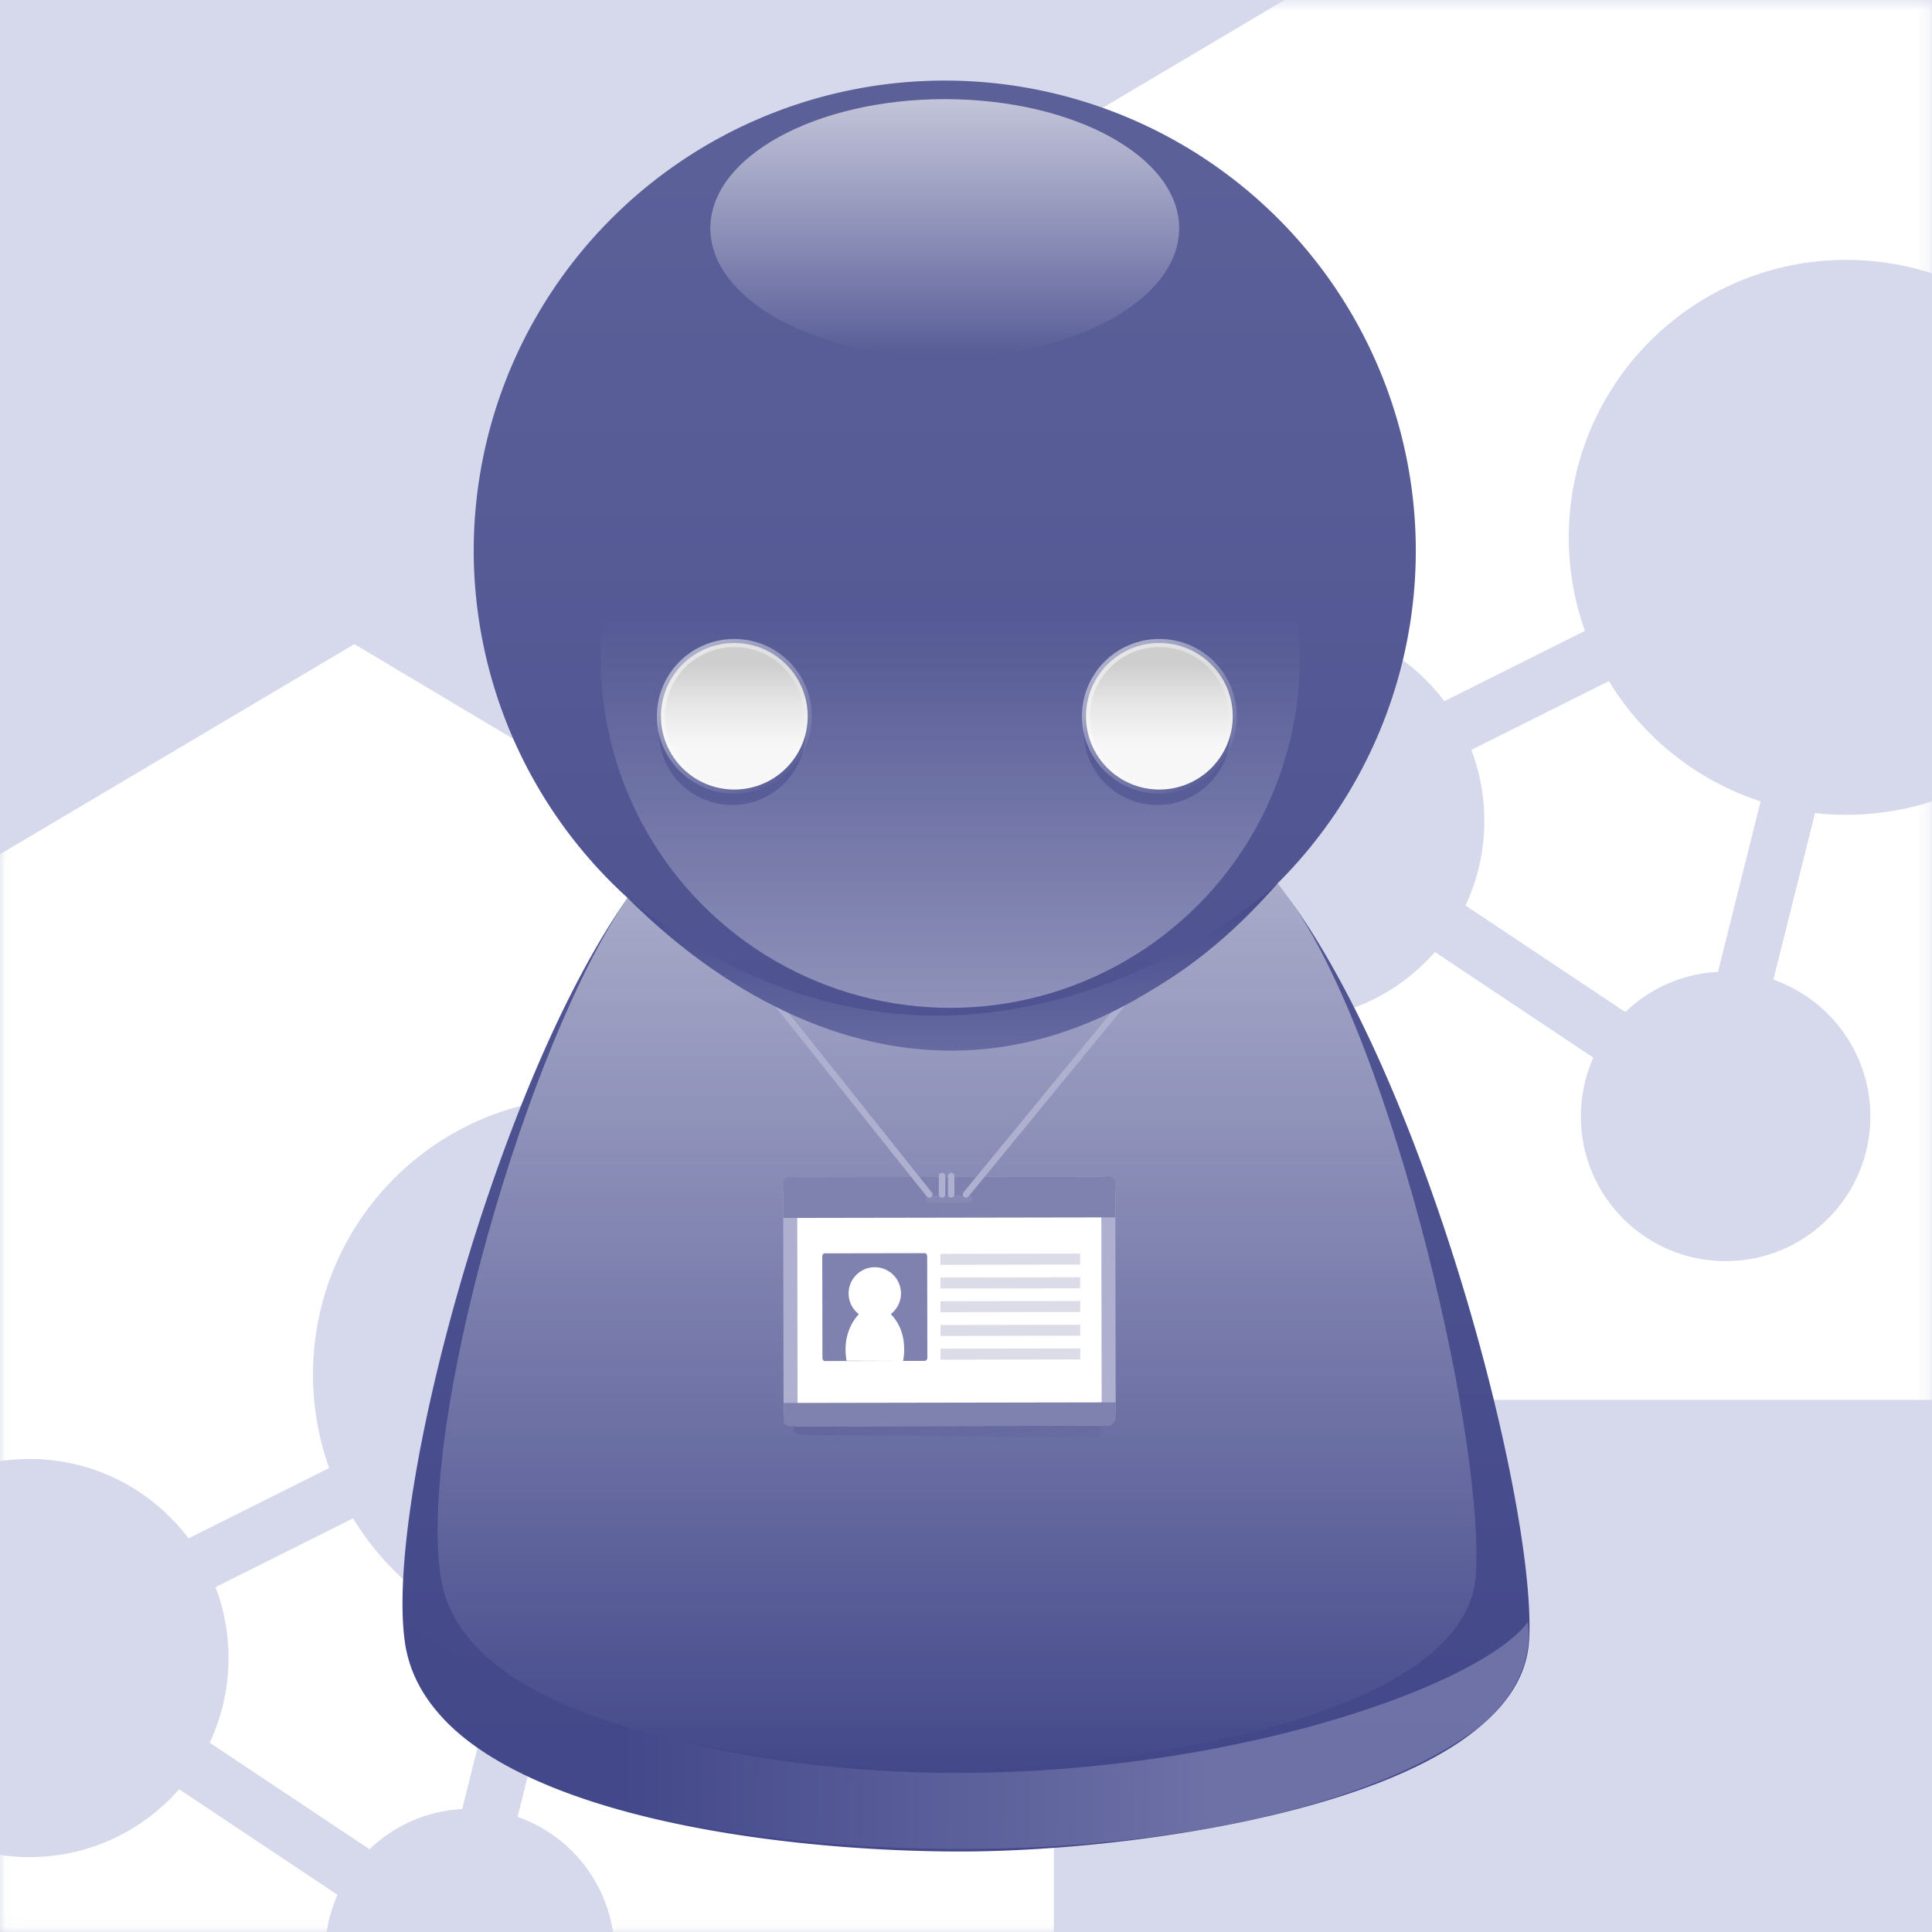 <?xml version="1.0" encoding="UTF-8" standalone="no"?>
<svg
   xmlns:dc="http://purl.org/dc/elements/1.1/"
   xmlns:cc="http://creativecommons.org/ns#"
   xmlns:rdf="http://www.w3.org/1999/02/22-rdf-syntax-ns#"
   xmlns:svg="http://www.w3.org/2000/svg"
   xmlns="http://www.w3.org/2000/svg"
   xmlns:xlink="http://www.w3.org/1999/xlink"
   xmlns:sodipodi="http://sodipodi.sourceforge.net/DTD/sodipodi-0.dtd"
   xmlns:inkscape="http://www.inkscape.org/namespaces/inkscape"
   version="1.1"
   id="svg8123"
   viewBox="0 0 300 300"
   height="300"
   width="300"
   inkscape:version="0.91 r13725"
   sodipodi:docname="avatars_300x300.svg"
   inkscape:export-filename="/home/iko/Downloads/avatar5.png"
   inkscape:export-xdpi="90"
   inkscape:export-ydpi="90">
  <rect x="0" y="0" width="300" height="300" fill="#333333" stroke="none"/>
  <sodipodi:namedview
     pagecolor="#ffffff"
     bordercolor="#666666"
     borderopacity="1"
     objecttolerance="10"
     gridtolerance="10"
     guidetolerance="10"
     inkscape:pageopacity="0"
     inkscape:pageshadow="2"
     inkscape:window-width="1865"
     inkscape:window-height="928"
     id="namedview84"
     showgrid="false"
     inkscape:showpageshadow="false"
     borderlayer="true"
     inkscape:zoom="1"
     inkscape:cx="-52.505514"
     inkscape:cy="138.29033"
     inkscape:window-x="24"
     inkscape:window-y="74"
     inkscape:window-maximized="0"
     inkscape:current-layer="layer3"
     inkscape:snap-bbox="true"
     inkscape:snap-nodes="false"
     inkscape:snap-others="false"
     inkscape:bbox-paths="true"
     inkscape:bbox-nodes="true"
     inkscape:object-paths="true"
     inkscape:snap-grids="true"
     inkscape:snap-to-guides="false"
     inkscape:snap-intersection-paths="true"
     inkscape:object-nodes="true"
     inkscape:snap-smooth-nodes="true"
     inkscape:snap-global="true"
     showguides="true"
     inkscape:guide-bbox="true"
     inkscape:snap-bbox-edge-midpoints="false"
     inkscape:snap-bbox-midpoints="false">
    <inkscape:grid
       type="xygrid"
       id="grid5112" />
  </sodipodi:namedview>
  <defs
     id="defs8125">
    <linearGradient
       inkscape:collect="always"
       id="linearGradient8327">
      <stop
         style="stop-color:#43488a;stop-opacity:1"
         offset="0"
         id="stop8329" />
      <stop
         style="stop-color:#43488a;stop-opacity:0"
         offset="1"
         id="stop8331" />
    </linearGradient>
    <linearGradient
       inkscape:collect="always"
       id="linearGradient5206">
      <stop
         style="stop-color:#afb0d0;stop-opacity:1"
         offset="0"
         id="stop5208" />
      <stop
         style="stop-color:#43488a;stop-opacity:1"
         offset="1"
         id="stop5210" />
    </linearGradient>
    <linearGradient
       id="linearGradient5174"
       inkscape:collect="always">
      <stop
         id="stop5176"
         offset="0"
         style="stop-color:#5c6099;stop-opacity:1" />
      <stop
         id="stop5178"
         offset="1"
         style="stop-color:#43488a;stop-opacity:1" />
    </linearGradient>
    <filter
       id="filter6645"
       style="color-interpolation-filters:sRGB">
      <feFlood
         id="feFlood6647"
         result="flood"
         flood-color="rgb(124,30,53)"
         flood-opacity="0.51" />
      <feComposite
         id="feComposite6649"
         result="composite1"
         operator="in"
         in2="SourceGraphic"
         in="flood" />
      <feGaussianBlur
         id="feGaussianBlur6651"
         result="blur"
         stdDeviation="9"
         in="composite1" />
      <feOffset
         id="feOffset6653"
         result="offset"
         dy="15.6"
         dx="0" />
      <feComposite
         id="feComposite6655"
         result="composite2"
         operator="over"
         in2="offset"
         in="SourceGraphic" />
    </filter>
    <filter
       id="filter6063"
       style="color-interpolation-filters:sRGB">
      <feFlood
         id="feFlood6065"
         result="flood"
         flood-color="rgb(0,0,0)"
         flood-opacity="0.431" />
      <feComposite
         id="feComposite6067"
         result="composite1"
         operator="in"
         in2="SourceGraphic"
         in="flood" />
      <feGaussianBlur
         id="feGaussianBlur6069"
         result="blur"
         stdDeviation="3.5"
         in="composite1" />
      <feOffset
         id="feOffset6071"
         result="offset"
         dy="6.5"
         dx="0" />
      <feComposite
         id="feComposite6073"
         result="composite2"
         operator="over"
         in2="offset"
         in="SourceGraphic" />
    </filter>
    <filter
       id="filter8988"
       style="color-interpolation-filters:sRGB">
      <feFlood
         id="feFlood8990"
         result="flood"
         flood-color="rgb(32,32,32)"
         flood-opacity="0.392" />
      <feComposite
         id="feComposite8992"
         result="composite1"
         operator="in"
         in2="SourceGraphic"
         in="flood" />
      <feGaussianBlur
         id="feGaussianBlur8994"
         result="blur"
         stdDeviation="3"
         in="composite1" />
      <feOffset
         id="feOffset8996"
         result="offset"
         dy="5"
         dx="5" />
      <feComposite
         id="feComposite8998"
         result="composite2"
         operator="over"
         in2="offset"
         in="SourceGraphic" />
    </filter>
    <filter
       id="filter7444"
       style="color-interpolation-filters:sRGB">
      <feFlood
         id="feFlood7446"
         result="flood"
         flood-color="rgb(124,30,53)"
         flood-opacity="0.353" />
      <feComposite
         id="feComposite7448"
         result="composite1"
         operator="in"
         in2="SourceGraphic"
         in="flood" />
      <feGaussianBlur
         id="feGaussianBlur7450"
         result="blur"
         stdDeviation="1.5"
         in="composite1" />
      <feOffset
         id="feOffset7452"
         result="offset"
         dy="3.1"
         dx="1.7" />
      <feComposite
         id="feComposite7454"
         result="composite2"
         operator="over"
         in2="offset"
         in="SourceGraphic" />
    </filter>
    <filter
       id="filter8969"
       style="color-interpolation-filters:sRGB">
      <feFlood
         id="feFlood8971"
         result="flood"
         flood-color="rgb(124,30,53)"
         flood-opacity="0.353" />
      <feComposite
         id="feComposite8973"
         result="composite1"
         operator="in"
         in2="SourceGraphic"
         in="flood" />
      <feGaussianBlur
         id="feGaussianBlur8975"
         result="blur"
         stdDeviation="1.5"
         in="composite1" />
      <feOffset
         id="feOffset8977"
         result="offset"
         dy="3.1"
         dx="1.7" />
      <feComposite
         id="feComposite8979"
         result="composite2"
         operator="over"
         in2="offset"
         in="SourceGraphic" />
    </filter>
    <filter
       id="filter8990"
       style="color-interpolation-filters:sRGB">
      <feFlood
         id="feFlood8992"
         result="flood"
         flood-color="rgb(124,30,53)"
         flood-opacity="0.353" />
      <feComposite
         id="feComposite8994"
         result="composite1"
         operator="in"
         in2="SourceGraphic"
         in="flood" />
      <feGaussianBlur
         id="feGaussianBlur8996"
         result="blur"
         stdDeviation="1.5"
         in="composite1" />
      <feOffset
         id="feOffset8998"
         result="offset"
         dy="3.1"
         dx="1.7" />
      <feComposite
         id="feComposite9000"
         result="composite2"
         operator="over"
         in2="offset"
         in="SourceGraphic" />
    </filter>
    <filter
       id="filter9011"
       style="color-interpolation-filters:sRGB">
      <feFlood
         id="feFlood9013"
         result="flood"
         flood-color="rgb(124,30,53)"
         flood-opacity="0.353" />
      <feComposite
         id="feComposite9015"
         result="composite1"
         operator="in"
         in2="SourceGraphic"
         in="flood" />
      <feGaussianBlur
         id="feGaussianBlur9017"
         result="blur"
         stdDeviation="1.5"
         in="composite1" />
      <feOffset
         id="feOffset9019"
         result="offset"
         dy="3.1"
         dx="1.7" />
      <feComposite
         id="feComposite9021"
         result="composite2"
         operator="over"
         in2="offset"
         in="SourceGraphic" />
    </filter>
    <filter
       id="filter9027"
       style="color-interpolation-filters:sRGB">
      <feFlood
         id="feFlood9029"
         result="flood"
         flood-color="rgb(124,30,53)"
         flood-opacity="0.353" />
      <feComposite
         id="feComposite9031"
         result="composite1"
         operator="in"
         in2="SourceGraphic"
         in="flood" />
      <feGaussianBlur
         id="feGaussianBlur9033"
         result="blur"
         stdDeviation="1.5"
         in="composite1" />
      <feOffset
         id="feOffset9035"
         result="offset"
         dy="3.1"
         dx="1.7" />
      <feComposite
         id="feComposite9037"
         result="composite2"
         operator="over"
         in2="offset"
         in="SourceGraphic" />
    </filter>
    <filter
       id="filter11178"
       style="color-interpolation-filters:sRGB">
      <feFlood
         id="feFlood11180"
         result="flood"
         flood-color="rgb(32,32,32)"
         flood-opacity="0.369" />
      <feComposite
         id="feComposite11182"
         result="composite1"
         operator="in"
         in2="SourceGraphic"
         in="flood" />
      <feGaussianBlur
         id="feGaussianBlur11184"
         result="blur"
         stdDeviation="5.5"
         in="composite1" />
      <feOffset
         id="feOffset11186"
         result="offset"
         dy="5"
         dx="2.5" />
      <feComposite
         id="feComposite11188"
         result="composite2"
         operator="over"
         in2="offset"
         in="SourceGraphic" />
    </filter>
    <filter
       id="filter7444-8"
       style="color-interpolation-filters:sRGB">
      <feFlood
         id="feFlood7446-6"
         result="flood"
         flood-color="rgb(124,30,53)"
         flood-opacity="0.353" />
      <feComposite
         id="feComposite7448-0"
         result="composite1"
         operator="in"
         in2="SourceGraphic"
         in="flood" />
      <feGaussianBlur
         id="feGaussianBlur7450-4"
         result="blur"
         stdDeviation="1.5"
         in="composite1" />
      <feOffset
         id="feOffset7452-5"
         result="offset"
         dy="3.1"
         dx="1.7" />
      <feComposite
         id="feComposite7454-3"
         result="composite2"
         operator="over"
         in2="offset"
         in="SourceGraphic" />
    </filter>
    <filter
       id="filter7444-85"
       style="color-interpolation-filters:sRGB">
      <feFlood
         id="feFlood7446-3"
         result="flood"
         flood-color="rgb(124,30,53)"
         flood-opacity="0.353" />
      <feComposite
         id="feComposite7448-03"
         result="composite1"
         operator="in"
         in2="SourceGraphic"
         in="flood" />
      <feGaussianBlur
         id="feGaussianBlur7450-2"
         result="blur"
         stdDeviation="1.5"
         in="composite1" />
      <feOffset
         id="feOffset7452-6"
         result="offset"
         dy="3.1"
         dx="1.7" />
      <feComposite
         id="feComposite7454-6"
         result="composite2"
         operator="over"
         in2="offset"
         in="SourceGraphic" />
    </filter>
    <filter
       id="filter7444-5"
       style="color-interpolation-filters:sRGB">
      <feFlood
         id="feFlood7446-9"
         result="flood"
         flood-color="rgb(124,30,53)"
         flood-opacity="0.353" />
      <feComposite
         id="feComposite7448-4"
         result="composite1"
         operator="in"
         in2="SourceGraphic"
         in="flood" />
      <feGaussianBlur
         id="feGaussianBlur7450-9"
         result="blur"
         stdDeviation="1.5"
         in="composite1" />
      <feOffset
         id="feOffset7452-4"
         result="offset"
         dy="3.1"
         dx="1.7" />
      <feComposite
         id="feComposite7454-4"
         result="composite2"
         operator="over"
         in2="offset"
         in="SourceGraphic" />
    </filter>
    <filter
       id="filter8277"
       style="color-interpolation-filters:sRGB">
      <feFlood
         id="feFlood8279"
         result="flood"
         flood-color="rgb(46,46,46)"
         flood-opacity="1" />
      <feComposite
         id="feComposite8281"
         result="composite1"
         operator="in"
         in2="SourceGraphic"
         in="flood" />
      <feGaussianBlur
         id="feGaussianBlur8283"
         result="blur"
         stdDeviation="1"
         in="composite1" />
      <feOffset
         id="feOffset8285"
         result="offset"
         dy="0.5"
         dx="0.5" />
      <feComposite
         id="feComposite8287"
         result="composite2"
         operator="over"
         in2="offset"
         in="SourceGraphic" />
    </filter>
    <linearGradient
       inkscape:collect="always"
       xlink:href="#linearGradient5174"
       id="linearGradient7532"
       x1="625.922"
       y1="635.876"
       x2="625.922"
       y2="750.897"
       gradientUnits="userSpaceOnUse"
       gradientTransform="matrix(2.152,0,0,2.148,-1194.869,-1339.991)" />
    <linearGradient
       id="linearGradient5178"
       inkscape:collect="always">
      <stop
         id="stop4441"
         offset="0"
         style="stop-color:#ffffff;stop-opacity:1;" />
      <stop
         id="stop4443"
         offset="1"
         style="stop-color:#ffffff;stop-opacity:0;" />
    </linearGradient>
    <linearGradient
       inkscape:collect="always"
       xlink:href="#linearGradient5178"
       id="linearGradient7727"
       x1="626.638"
       y1="624.887"
       x2="626.638"
       y2="752.677"
       gradientUnits="userSpaceOnUse"
       gradientTransform="matrix(2.152,0,0,2.148,-1197.076,-1341.43)" />
    <linearGradient
       inkscape:collect="always"
       xlink:href="#linearGradient5178"
       id="linearGradient7681"
       x1="622.833"
       y1="735.625"
       x2="622.833"
       y2="666.907"
       gradientUnits="userSpaceOnUse"
       gradientTransform="matrix(2.404,0,0,2.401,-1352.604,-1505.061)" />
    <linearGradient
       id="linearGradient7729"
       inkscape:collect="always">
      <stop
         id="stop7731"
         offset="0"
         style="stop-color:#cecece;stop-opacity:1" />
      <stop
         style="stop-color:#e6e6e6;stop-opacity:1;"
         offset="0.48"
         id="stop7733" />
      <stop
         id="stop7735"
         offset="1"
         style="stop-color:#f7f7f7;stop-opacity:1" />
    </linearGradient>
    <linearGradient
       inkscape:collect="always"
       xlink:href="#linearGradient5178"
       id="linearGradient6055-0"
       gradientUnits="userSpaceOnUse"
       gradientTransform="matrix(0.927,0,0,0.758,79.859,-492.394)"
       x1="72.857"
       y1="639.124"
       x2="72.857"
       y2="722.357" />
    <linearGradient
       gradientTransform="matrix(2.152,0,0,2.148,-1228.197,-1223.108)"
       inkscape:collect="always"
       xlink:href="#linearGradient5206"
       id="linearGradient7671-7"
       x1="658.638"
       y1="699.111"
       x2="615.341"
       y2="698.509"
       gradientUnits="userSpaceOnUse" />
    <linearGradient
       inkscape:collect="always"
       xlink:href="#linearGradient5206"
       id="linearGradient5220"
       x1="150.178"
       y1="214.838"
       x2="150.178"
       y2="137.349"
       gradientUnits="userSpaceOnUse" />
    <linearGradient
       inkscape:collect="always"
       xlink:href="#linearGradient5174"
       id="linearGradient5827"
       gradientUnits="userSpaceOnUse"
       gradientTransform="matrix(1.736,0,0,1.733,-1117.11,-1172.131)"
       x1="608.996"
       y1="667.873"
       x2="608.996"
       y2="675.196" />
    <linearGradient
       inkscape:collect="always"
       xlink:href="#linearGradient7729"
       id="linearGradient5829"
       gradientUnits="userSpaceOnUse"
       gradientTransform="matrix(1.736,0,0,1.733,-1116.79,-1174.528)"
       x1="608.996"
       y1="667.873"
       x2="608.996"
       y2="675.196" />
    <linearGradient
       inkscape:collect="always"
       xlink:href="#linearGradient5178"
       id="linearGradient5831"
       gradientUnits="userSpaceOnUse"
       gradientTransform="matrix(1.257,0,0,1.255,-854.543,-850.001)"
       x1="627.43"
       y1="662.378"
       x2="639.03"
       y2="678.394" />
    <linearGradient
       inkscape:collect="always"
       xlink:href="#linearGradient5174"
       id="linearGradient5839"
       gradientUnits="userSpaceOnUse"
       gradientTransform="matrix(1.736,0,0,1.733,-1117.11,-1172.131)"
       x1="608.996"
       y1="667.873"
       x2="608.996"
       y2="675.196" />
    <linearGradient
       inkscape:collect="always"
       xlink:href="#linearGradient7729"
       id="linearGradient5841"
       gradientUnits="userSpaceOnUse"
       gradientTransform="matrix(1.736,0,0,1.733,-1116.79,-1174.528)"
       x1="608.996"
       y1="667.873"
       x2="608.996"
       y2="675.196" />
    <linearGradient
       inkscape:collect="always"
       xlink:href="#linearGradient5178"
       id="linearGradient5843"
       gradientUnits="userSpaceOnUse"
       gradientTransform="matrix(1.257,0,0,1.255,-854.543,-850.001)"
       x1="627.43"
       y1="662.378"
       x2="639.03"
       y2="678.394" />
    <mask
       maskUnits="userSpaceOnUse"
       id="mask5916">
      <path
         style="display:inline;opacity:1;fill:#d6d8ec;fill-opacity:1;fill-rule:nonzero;stroke:none;stroke-width:5;stroke-linecap:round;stroke-linejoin:round;stroke-miterlimit:4;stroke-dasharray:none;stroke-opacity:1"
         d="m 19.188,134.56 173.627,0 0,173.627 -173.627,0 z"
         id="path5918"
         inkscape:connector-curvature="0" />
    </mask>
    <mask
       maskUnits="userSpaceOnUse"
       id="mask5920">
      <path
         style="display:inline;opacity:1;fill:#d6d8ec;fill-opacity:1;fill-rule:nonzero;stroke:none;stroke-width:5;stroke-linecap:round;stroke-linejoin:round;stroke-miterlimit:4;stroke-dasharray:none;stroke-opacity:1"
         d="m 132.046,59.322 173.627,0 0,173.627 -173.627,0 z"
         id="path5922"
         inkscape:connector-curvature="0" />
    </mask>
    <clipPath
       clipPathUnits="userSpaceOnUse"
       id="clipPath6399">
      <path
         sodipodi:nodetypes="ccccc"
         inkscape:connector-curvature="0"
         id="path6401"
         d="m 0,0 300,0 0,300 -300,9e-5 z"
         style="display:inline;opacity:1;fill:#43488a;fill-opacity:1;fill-rule:nonzero;stroke:none;stroke-width:5;stroke-linecap:round;stroke-linejoin:round;stroke-miterlimit:4;stroke-dasharray:none;stroke-opacity:1" />
    </clipPath>
    <clipPath
       clipPathUnits="userSpaceOnUse"
       id="clipPath5391">
      <path
         inkscape:connector-curvature="0"
         id="path5393"
         d="m 1653.561,378.277 -743.312,34.126 31.403,684.002 743.312,-34.126 z"
         style="display:inline;fill:#e7f6f6;fill-opacity:1;fill-rule:nonzero;stroke:none;stroke-width:1;stroke-linecap:round;stroke-linejoin:round;stroke-miterlimit:4;stroke-dasharray:none;stroke-opacity:1" />
    </clipPath>
    <clipPath
       clipPathUnits="userSpaceOnUse"
       id="clipPath5387">
      <path
         inkscape:connector-curvature="0"
         id="path5389"
         d="m 1114.563,387.057 -743.312,34.126 31.403,684.002 743.312,-34.126 z"
         style="display:inline;fill:#e7f6f6;fill-opacity:1;fill-rule:nonzero;stroke:none;stroke-width:1;stroke-linecap:round;stroke-linejoin:round;stroke-miterlimit:4;stroke-dasharray:none;stroke-opacity:1" />
    </clipPath>
    <linearGradient
       inkscape:collect="always"
       xlink:href="#linearGradient5174"
       id="linearGradient8281"
       x1="150"
       y1="300"
       x2="150"
       y2="0"
       gradientUnits="userSpaceOnUse" />
    <linearGradient
       inkscape:collect="always"
       xlink:href="#linearGradient8327"
       id="linearGradient8333"
       x1="195.449"
       y1="143.328"
       x2="215.185"
       y2="205.778"
       gradientUnits="userSpaceOnUse"
       gradientTransform="matrix(0.959,0.112,-0.112,0.959,-22.516,7.822)" />
    <clipPath
       clipPathUnits="userSpaceOnUse"
       id="clipPath8969">
      <path
         style="display:inline;fill:#ffffff;fill-opacity:1;fill-rule:evenodd;stroke:none;stroke-width:1px;stroke-linecap:butt;stroke-linejoin:miter;stroke-opacity:1"
         d="M 149.072,91.286 C 99.337,91.286 60,128.571 60,180 c 0.042,25.714 7.857,52.857 25,70 -12.857,17.143 -25,50 -31.845,80 l 193.689,0 C 240,300 227.857,267.143 215,250 c 17.143,-17.143 25,-44.286 25,-70 -9e-5,-51.429 -41.194,-88.714 -90.928,-88.714 z"
         id="path8971"
         inkscape:connector-curvature="0"
         sodipodi:nodetypes="scccccss" />
    </clipPath>
    <linearGradient
       inkscape:collect="always"
       xlink:href="#linearGradient8327"
       id="linearGradient8333-1"
       x1="195.449"
       y1="143.328"
       x2="215.185"
       y2="205.778"
       gradientUnits="userSpaceOnUse"
       gradientTransform="matrix(0.966,0,0,0.966,132.122,-23.036)" />
    <filter
       style="color-interpolation-filters:sRGB;"
       inkscape:label="Blur"
       id="filter9626">
      <feGaussianBlur
         stdDeviation="2 2"
         result="blur"
         id="feGaussianBlur9628" />
    </filter>
    <filter
       style="color-interpolation-filters:sRGB;"
       inkscape:label="Blur"
       id="filter9630">
      <feGaussianBlur
         stdDeviation="5 5"
         result="blur"
         id="feGaussianBlur9632" />
    </filter>
    <filter
       style="color-interpolation-filters:sRGB;"
       inkscape:label="Blur"
       id="filter9634">
      <feGaussianBlur
         stdDeviation="10 10"
         result="blur"
         id="feGaussianBlur9636" />
    </filter>
    <filter
       style="color-interpolation-filters:sRGB;"
       inkscape:label="Blur"
       id="filter9638">
      <feGaussianBlur
         stdDeviation="0.5 0.5"
         result="blur"
         id="feGaussianBlur9640" />
    </filter>
    <filter
       style="color-interpolation-filters:sRGB;"
       inkscape:label="Blur"
       id="filter9642">
      <feGaussianBlur
         stdDeviation="1 1"
         result="blur"
         id="feGaussianBlur9644" />
    </filter>
    <filter
       style="color-interpolation-filters:sRGB;"
       inkscape:label="Blur"
       id="filter9674">
      <feGaussianBlur
         stdDeviation="10 10"
         result="blur"
         id="feGaussianBlur9676" />
    </filter>
    <clipPath
       clipPathUnits="userSpaceOnUse"
       id="clipPath10625">
      <path
         style="display:inline;opacity:1;fill:#7f82ae;fill-opacity:1;fill-rule:nonzero;stroke:none;stroke-width:5;stroke-linecap:round;stroke-linejoin:round;stroke-miterlimit:4;stroke-dasharray:none;stroke-opacity:1"
         d="m 0,0 300,0 0,300 -300,0 z"
         id="path10627"
         inkscape:connector-curvature="0"
         clip-path="none" />
    </clipPath>
    <clipPath
       clipPathUnits="userSpaceOnUse"
       id="clipPath10629">
      <path
         style="display:inline;opacity:1;fill:#7f82ae;fill-opacity:1;fill-rule:nonzero;stroke:none;stroke-width:5;stroke-linecap:round;stroke-linejoin:round;stroke-miterlimit:4;stroke-dasharray:none;stroke-opacity:1"
         d="M -59.138,93.962 200.669,-56.038 l 150,259.808 -259.808,150 z"
         id="path10631"
         inkscape:connector-curvature="0"
         clip-path="none" />
    </clipPath>
    <clipPath
       clipPathUnits="userSpaceOnUse"
       id="clipPath10633">
      <path
         style="display:inline;opacity:1;fill:#7f82ae;fill-opacity:1;fill-rule:nonzero;stroke:none;stroke-width:5;stroke-linecap:round;stroke-linejoin:round;stroke-miterlimit:4;stroke-dasharray:none;stroke-opacity:1"
         d="M -45.477,158.122 104.522,-101.686 364.33,48.314 l -150,259.808 z"
         id="path10635"
         inkscape:connector-curvature="0"
         clip-path="none" />
    </clipPath>
    <clipPath
       clipPathUnits="userSpaceOnUse"
       id="clipPath10637">
      <path
         style="display:inline;opacity:1;fill:#7f82ae;fill-opacity:1;fill-rule:nonzero;stroke:none;stroke-width:5;stroke-linecap:round;stroke-linejoin:round;stroke-miterlimit:4;stroke-dasharray:none;stroke-opacity:1"
         d="M 48.009,275.742 -29.637,-14.036 260.141,-91.681 337.787,198.096 Z"
         id="path10639"
         inkscape:connector-curvature="0"
         clip-path="none" />
    </clipPath>
  </defs>
  <g
     inkscape:groupmode="layer"
     id="layer4"
     inkscape:label="_colours"
     style="display:inline">
    <path
       style="display:inline;opacity:1;fill:#43488a;fill-opacity:1;fill-rule:nonzero;stroke:none;stroke-width:5;stroke-linecap:round;stroke-linejoin:round;stroke-miterlimit:4;stroke-dasharray:none;stroke-opacity:1"
       d="m -240,43 32,0 0,32 -32,0 z"
       id="rect4918-6"
       inkscape:connector-curvature="0" />
    <path
       inkscape:connector-curvature="0"
       id="path5222-3"
       d="m -224.078,1.013 -15.921,9.091 4.416,0.009 0,16.888 23.169,0 0,-16.844 4.416,0.009 -16.078,-9.152 z"
       style="display:inline;fill:#43488a;fill-opacity:1;stroke:none" />
    <path
       style="display:inline;opacity:1;fill:#7f82ae;fill-opacity:1;fill-rule:nonzero;stroke:none;stroke-width:5;stroke-linecap:round;stroke-linejoin:round;stroke-miterlimit:4;stroke-dasharray:none;stroke-opacity:1"
       d="m -176,43 32,0 0,32 -32,0 z"
       id="rect4918-6-2"
       inkscape:connector-curvature="0" />
    <path
       inkscape:connector-curvature="0"
       id="path4472"
       d="m -112,43 32,0 0,32 -32,0 z"
       style="display:inline;opacity:1;fill:#d6d8ec;fill-opacity:1;fill-rule:nonzero;stroke:none;stroke-width:5;stroke-linecap:round;stroke-linejoin:round;stroke-miterlimit:4;stroke-dasharray:none;stroke-opacity:1" />
    <path
       inkscape:connector-curvature="0"
       id="path4489"
       d="m -208,43 32,0 0,32 -32,0 z"
       style="display:inline;opacity:1;fill:#5c6099;fill-opacity:1;fill-rule:nonzero;stroke:none;stroke-width:5;stroke-linecap:round;stroke-linejoin:round;stroke-miterlimit:4;stroke-dasharray:none;stroke-opacity:1" />
    <path
       style="display:inline;opacity:1;fill:#afb0d0;fill-opacity:1;fill-rule:nonzero;stroke:none;stroke-width:5;stroke-linecap:round;stroke-linejoin:round;stroke-miterlimit:4;stroke-dasharray:none;stroke-opacity:1"
       d="m -144,43 32,0 0,32 L -144,75 Z"
       id="path4506"
       inkscape:connector-curvature="0" />
    <path
       inkscape:connector-curvature="0"
       id="path4508"
       d="m -80,43 32,0 0,32 -32,0 z"
       style="display:inline;opacity:1;fill:#e7e8f5;fill-opacity:1;fill-rule:nonzero;stroke:none;stroke-width:5;stroke-linecap:round;stroke-linejoin:round;stroke-miterlimit:4;stroke-dasharray:none;stroke-opacity:1" />
    <g
       style="display:inline"
       transform="matrix(0.185,0,0,0.185,-105.113,95.886)"
       id="g5312">
      <path
         inkscape:connector-curvature="0"
         style="display:inline;fill:#ffffff;fill-opacity:1;stroke:none"
         d="m 163.877,117.197 -86.813,51.471 23.958,0.045 0,91.631 125.711,0 0,-91.397 23.958,0.045 -86.813,-51.796 z"
         id="path5314" />
      <path
         id="path5316"
         d="m 134.141,207.766 52.034,-26.017 0,0 -13.008,52.034 z"
         style="display:inline;fill:none;fill-rule:evenodd;stroke:#43488a;stroke-width:5;stroke-linecap:butt;stroke-linejoin:miter;stroke-miterlimit:4;stroke-dasharray:none;stroke-opacity:1"
         inkscape:connector-curvature="0" />
      <circle
         r="24.933"
         cy="182.834"
         cx="185.091"
         id="circle5318"
         style="display:inline;fill:#43488a;fill-opacity:1;stroke:none" />
      <circle
         r="17.887"
         cy="208.308"
         cx="134.683"
         id="circle5320"
         style="display:inline;fill:#43488a;fill-opacity:1;stroke:none" />
      <circle
         r="13.008"
         cy="234.867"
         cx="174.251"
         id="circle5322"
         style="display:inline;fill:#43488a;fill-opacity:1;stroke:none" />
    </g>
    <g
       transform="matrix(0.146,0,0,0.146,-202.905,76.314)"
       id="g5352-9"
       style="display:inline">
      <path
         id="path5354-9"
         d="m 591.949,283.079 -109.627,64.997 30.254,0.057 0,115.711 158.746,0 0,-115.415 30.254,0.057 -109.627,-65.407 z"
         style="display:inline;fill:#43488a;fill-opacity:1;stroke:none"
         inkscape:connector-curvature="0" />
      <path
         inkscape:connector-curvature="0"
         style="display:inline;fill:none;fill-rule:evenodd;stroke:#ffffff;stroke-width:6.852;stroke-linecap:butt;stroke-linejoin:miter;stroke-miterlimit:4;stroke-dasharray:none;stroke-opacity:1"
         d="m 554.399,397.449 65.707,-32.854 0,0 -16.427,65.707 z"
         id="path5356-0" />
      <circle
         style="display:inline;fill:#ffffff;fill-opacity:1;stroke:none"
         id="circle5358-8"
         cx="618.738"
         cy="365.964"
         r="31.485" />
      <circle
         style="display:inline;fill:#ffffff;fill-opacity:1;stroke:none"
         id="circle5360-3"
         cx="555.084"
         cy="398.133"
         r="22.587" />
      <circle
         style="display:inline;fill:#ffffff;fill-opacity:1;stroke:none"
         id="circle5362-7"
         cx="605.049"
         cy="431.671"
         r="16.427" />
    </g>
    <g
       style="display:inline"
       id="g6100"
       transform="translate(-524.898,-0.951)">
      <rect
         ry="3.453"
         y="161.661"
         x="386.745"
         height="32.227"
         width="44.568"
         id="rect7853"
         style="display:inline;opacity:1;fill:#ffffff;fill-opacity:1;stroke:#ffffff;stroke-width:2.15;stroke-linejoin:round;stroke-miterlimit:4;stroke-dasharray:none;stroke-dashoffset:0;stroke-opacity:1" />
      <g
         style="display:inline"
         id="g5352"
         transform="matrix(0.118,0,0,0.118,338.946,133.559)">
        <path
           inkscape:connector-curvature="0"
           style="display:inline;fill:#43488a;fill-opacity:1;stroke:none"
           d="m 591.949,283.079 -109.627,64.997 30.254,0.057 0,115.711 158.746,0 0,-115.415 30.254,0.057 -109.627,-65.407 z"
           id="path5354" />
        <path
           id="path5356"
           d="m 554.399,397.449 65.707,-32.854 0,0 -16.427,65.707 z"
           style="display:inline;fill:none;fill-rule:evenodd;stroke:#ffffff;stroke-width:6.852;stroke-linecap:butt;stroke-linejoin:miter;stroke-miterlimit:4;stroke-dasharray:none;stroke-opacity:1"
           inkscape:connector-curvature="0" />
        <circle
           r="31.485"
           cy="365.964"
           cx="618.738"
           id="circle5358"
           style="display:inline;fill:#ffffff;fill-opacity:1;stroke:none" />
        <circle
           r="22.587"
           cy="398.133"
           cx="555.084"
           id="circle5360"
           style="display:inline;fill:#ffffff;fill-opacity:1;stroke:none" />
        <circle
           r="16.427"
           cy="431.671"
           cx="605.049"
           id="circle5362"
           style="display:inline;fill:#ffffff;fill-opacity:1;stroke:none" />
      </g>
    </g>
    <g
       style="display:inline"
       id="g6319"
       transform="matrix(0.865,0,0,0.865,-326.031,-97.255)">
      <path
         sodipodi:nodetypes="cccccccc"
         inkscape:connector-curvature="0"
         style="display:inline;fill:#ffffff;fill-opacity:1;stroke:none"
         d="m 150,228 -52.871,31.347 14.591,0.028 0,40.626 76.56,0 0,-40.483 14.591,0.028 z"
         id="path5314-5" />
      <path
         id="path5316-5"
         d="m 131.89,283.158 31.689,-15.845 0,0 -7.922,31.689 z"
         style="display:inline;fill:none;fill-rule:evenodd;stroke:#43488a;stroke-width:3.045;stroke-linecap:butt;stroke-linejoin:bevel;stroke-miterlimit:4;stroke-dasharray:none;stroke-opacity:1"
         inkscape:connector-curvature="0" />
      <circle
         r="15.184"
         cy="267.974"
         cx="162.92"
         id="circle5318-1"
         style="display:inline;fill:#43488a;fill-opacity:1;stroke:none" />
      <circle
         r="10.893"
         cy="283.488"
         cx="132.221"
         id="circle5320-8"
         style="display:inline;fill:#43488a;fill-opacity:1;stroke:none" />
      <path
         id="circle5322-6"
         d="m 148.408,300 15.814,0 a 7.922,7.922 0 0 0 0.018,-0.338 7.922,7.922 0 0 0 -7.922,-7.922 7.922,7.922 0 0 0 -7.924,7.922 7.922,7.922 0 0 0 0.014,0.338 z"
         style="display:inline;fill:#43488a;fill-opacity:1;stroke:none"
         inkscape:connector-curvature="0" />
    </g>
    <g
       transform="translate(-522.937,50.666)"
       style="display:inline"
       id="g9096">
      <path
         sodipodi:nodetypes="sssssssss"
         inkscape:connector-curvature="0"
         id="path4378-6-7-3"
         d="m 345.599,134.584 3.52,32.816 c 0.066,0.614 -0.336,1.157 -0.901,1.218 l -45.366,4.867 c -0.565,0.06 -1.073,-0.385 -1.139,-0.999 l -3.52,-32.816 c -0.066,-0.614 0.336,-1.157 0.901,-1.218 l 45.366,-4.867 c 0.565,-0.061 1.073,0.385 1.139,0.999 z"
         style="display:inline;opacity:1;fill:url(#linearGradient8333-1);fill-opacity:1;fill-rule:nonzero;stroke:none;stroke-width:2.178;stroke-linecap:round;stroke-linejoin:round;stroke-miterlimit:4;stroke-dasharray:none;stroke-opacity:1" />
      <g
         id="g8298-6"
         style="display:inline"
         transform="translate(125,-30)">
        <path
           style="fill:#ffffff;fill-opacity:1;fill-rule:evenodd;stroke:none;stroke-width:1px;stroke-linecap:butt;stroke-linejoin:miter;stroke-opacity:1"
           d="m 174,167 3,31 49,-5 -3,-31 z"
           id="path8285-2"
           inkscape:connector-curvature="0" />
        <path
           sodipodi:nodetypes="sssssssss"
           inkscape:connector-curvature="0"
           id="path4378-6-6"
           d="m 222.572,159.196 3.645,33.979 c 0.068,0.636 -0.348,1.198 -0.933,1.261 l -46.974,5.039 c -0.585,0.063 -1.111,-0.399 -1.179,-1.034 l -3.645,-33.979 c -0.068,-0.636 0.348,-1.198 0.933,-1.261 l 46.974,-5.039 c 0.585,-0.063 1.111,0.399 1.179,1.034 z"
           style="opacity:1;fill:none;fill-opacity:1;fill-rule:nonzero;stroke:#afb0d0;stroke-width:2.178;stroke-linecap:round;stroke-linejoin:round;stroke-miterlimit:4;stroke-dasharray:none;stroke-opacity:1" />
        <path
           id="path4380-9-2"
           d="m 173.046,162.252 c -0.488,0.052 -0.832,0.56 -0.77,1.138 l 0.564,5.257 51.222,-5.495 -0.564,-5.257 c 0.104,-0.564 -0.505,-1.001 -0.994,-0.949 l -49.459,5.306 z m 22.02,0.522 6.059,-0.65 c 0.276,-0.03 0.523,0.169 0.552,0.445 l 0.019,0.178 c 0.03,0.276 -0.169,0.523 -0.445,0.552 l -6.059,0.65 c -0.276,0.03 -0.523,-0.169 -0.552,-0.445 l -0.019,-0.178 c -0.03,-0.276 0.169,-0.523 0.445,-0.552 z"
           style="opacity:1;fill:#7f82ae;fill-opacity:1;fill-rule:nonzero;stroke:none;stroke-width:2.181;stroke-linecap:round;stroke-linejoin:round;stroke-miterlimit:4;stroke-dasharray:none;stroke-opacity:1"
           inkscape:connector-curvature="0" />
        <path
           style="opacity:1;fill:#7f82ae;fill-opacity:1;fill-rule:nonzero;stroke:none;stroke-width:2.181;stroke-linecap:round;stroke-linejoin:round;stroke-miterlimit:4;stroke-dasharray:none;stroke-opacity:1"
           d="m 227.153,191.693 0.274,2.552 c 0,0 -0.281,1.086 -0.77,1.138 l -49.459,5.306 c -0.488,0.052 -1.097,-0.385 -0.993,-0.949 l -0.274,-2.552 z"
           id="path4382-7-8"
           inkscape:connector-curvature="0"
           sodipodi:nodetypes="csssscc" />
        <rect
           transform="matrix(0.107,0.994,-0.994,0.107,0,0)"
           style="opacity:1;fill:#ffffff;fill-opacity:0.502;fill-rule:nonzero;stroke:none;stroke-width:2.181;stroke-linecap:round;stroke-linejoin:round;stroke-miterlimit:4;stroke-dasharray:none;stroke-opacity:1"
           id="rect4384-8-7"
           width="8.594"
           height="5.076"
           x="174.763"
           y="-182.176"
           rx="0.253"
           ry="0.109" />
        <path
           inkscape:connector-curvature="0"
           style="opacity:1;fill:#7f82ae;fill-opacity:1;fill-rule:nonzero;stroke:none;stroke-width:2.181;stroke-linecap:round;stroke-linejoin:round;stroke-miterlimit:4;stroke-dasharray:none;stroke-opacity:1"
           d="m 195.683,172.226 1.678,15.64 c 0.029,0.271 -0.103,0.506 -0.296,0.527 l -15.495,1.662 c -0.193,0.021 -0.372,-0.181 -0.401,-0.452 l -1.678,-15.64 c -0.029,-0.271 0.103,-0.506 0.296,-0.527 l 15.495,-1.662 c 0.193,-0.021 0.372,0.181 0.401,0.452 z"
           id="path4386-9-7" />
        <path
           inkscape:connector-curvature="0"
           id="path4388-8-2"
           d="m 187.766,174.762 a 4.063,4.063 0 0 0 -3.607,4.473 4.063,4.063 0 0 0 1.919,3.026 c -0.835,1.115 -2.199,3.644 -1.14,7.388 l 8.726,-0.892 c 0,0 0.575,-4.386 -2.661,-7.019 a 4.063,4.063 0 0 0 1.236,-3.371 4.063,4.063 0 0 0 -4.473,-3.607 z"
           style="display:inline;opacity:1;fill:#ffffff;fill-opacity:1;fill-rule:nonzero;stroke:none;stroke-width:6;stroke-linecap:round;stroke-linejoin:round;stroke-miterlimit:4;stroke-dasharray:none;stroke-opacity:1" />
        <path
           inkscape:connector-curvature="0"
           id="path4390-3-4"
           d="m 197.768,172.47 21.565,-2.313"
           style="fill:none;fill-rule:evenodd;stroke:#b8bad0;stroke-width:1.703;stroke-linecap:butt;stroke-linejoin:miter;stroke-miterlimit:4;stroke-dasharray:none;stroke-opacity:0.502" />
        <path
           style="fill:none;fill-rule:evenodd;stroke:#b8bad0;stroke-width:1.703;stroke-linecap:butt;stroke-linejoin:miter;stroke-miterlimit:4;stroke-dasharray:none;stroke-opacity:0.502"
           d="m 198.161,176.129 21.565,-2.313"
           id="path4392-4-6"
           inkscape:connector-curvature="0" />
        <path
           inkscape:connector-curvature="0"
           id="path4394-0-9"
           d="m 198.553,179.788 21.565,-2.313"
           style="fill:none;fill-rule:evenodd;stroke:#b8bad0;stroke-width:1.703;stroke-linecap:butt;stroke-linejoin:miter;stroke-miterlimit:4;stroke-dasharray:none;stroke-opacity:0.502" />
        <path
           style="fill:none;fill-rule:evenodd;stroke:#b8bad0;stroke-width:1.703;stroke-linecap:butt;stroke-linejoin:miter;stroke-miterlimit:4;stroke-dasharray:none;stroke-opacity:0.502"
           d="m 198.946,183.447 21.565,-2.313"
           id="path4396-6-9"
           inkscape:connector-curvature="0" />
        <path
           inkscape:connector-curvature="0"
           id="path4398-2-2"
           d="m 199.338,187.106 21.565,-2.313"
           style="fill:none;fill-rule:evenodd;stroke:#b8bad0;stroke-width:1.703;stroke-linecap:butt;stroke-linejoin:miter;stroke-miterlimit:4;stroke-dasharray:none;stroke-opacity:0.502" />
      </g>
    </g>
  </g>
  <g
     inkscape:label="5"
     id="g9321"
     inkscape:groupmode="layer"
     style="display:none"
     sodipodi:insensitive="true">
    <path
       inkscape:connector-curvature="0"
       id="path10612"
       d="m 0,0 300,0 0,300 -300,0 z"
       style="display:inline;opacity:1;fill:#7f82ae;fill-opacity:1;fill-rule:nonzero;stroke:none;stroke-width:5;stroke-linecap:round;stroke-linejoin:round;stroke-miterlimit:4;stroke-dasharray:none;stroke-opacity:1" />
    <g
       style="fill:#5c6099;fill-opacity:1;stroke:none;stroke-opacity:1;filter:url(#filter9674)"
       transform="matrix(-0.259,0.966,-0.966,-0.259,278.772,24.994)"
       id="g9646"
       clip-path="url(#clipPath10637)">
      <circle
         style="opacity:1;fill:#5c6099;fill-opacity:1;fill-rule:nonzero;stroke:none;stroke-width:3.045;stroke-linecap:round;stroke-linejoin:round;stroke-miterlimit:4;stroke-dasharray:none;stroke-dashoffset:0;stroke-opacity:1"
         id="circle9648"
         cx="55"
         cy="55"
         r="35" />
      <circle
         r="35"
         cy="55"
         cx="245"
         id="circle9650"
         style="opacity:1;fill:#5c6099;fill-opacity:1;fill-rule:nonzero;stroke:none;stroke-width:3.045;stroke-linecap:round;stroke-linejoin:round;stroke-miterlimit:4;stroke-dasharray:none;stroke-dashoffset:0;stroke-opacity:1" />
      <circle
         r="35"
         cy="55"
         cx="150"
         id="circle9652"
         style="opacity:1;fill:#5c6099;fill-opacity:1;fill-rule:nonzero;stroke:none;stroke-width:3.045;stroke-linecap:round;stroke-linejoin:round;stroke-miterlimit:4;stroke-dasharray:none;stroke-dashoffset:0;stroke-opacity:1" />
      <circle
         r="35"
         cy="245"
         cx="55"
         id="circle9654"
         style="opacity:1;fill:#5c6099;fill-opacity:1;fill-rule:nonzero;stroke:none;stroke-width:3.045;stroke-linecap:round;stroke-linejoin:round;stroke-miterlimit:4;stroke-dasharray:none;stroke-dashoffset:0;stroke-opacity:1" />
      <circle
         r="35"
         cy="150"
         cx="55"
         id="circle9656"
         style="opacity:1;fill:#5c6099;fill-opacity:1;fill-rule:nonzero;stroke:none;stroke-width:3.045;stroke-linecap:round;stroke-linejoin:round;stroke-miterlimit:4;stroke-dasharray:none;stroke-dashoffset:0;stroke-opacity:1" />
      <circle
         style="opacity:1;fill:#5c6099;fill-opacity:1;fill-rule:nonzero;stroke:none;stroke-width:3.045;stroke-linecap:round;stroke-linejoin:round;stroke-miterlimit:4;stroke-dasharray:none;stroke-dashoffset:0;stroke-opacity:1"
         id="circle9658"
         cx="245"
         cy="150"
         r="35" />
      <circle
         style="opacity:1;fill:#5c6099;fill-opacity:1;fill-rule:nonzero;stroke:none;stroke-width:3.045;stroke-linecap:round;stroke-linejoin:round;stroke-miterlimit:4;stroke-dasharray:none;stroke-dashoffset:0;stroke-opacity:1"
         id="circle9660"
         cx="150"
         cy="150"
         r="35" />
      <circle
         r="35"
         cy="245"
         cx="245"
         id="circle9662"
         style="opacity:1;fill:#5c6099;fill-opacity:1;fill-rule:nonzero;stroke:none;stroke-width:3.045;stroke-linecap:round;stroke-linejoin:round;stroke-miterlimit:4;stroke-dasharray:none;stroke-dashoffset:0;stroke-opacity:1" />
      <circle
         r="35"
         cy="245"
         cx="150"
         id="circle9664"
         style="opacity:1;fill:#5c6099;fill-opacity:1;fill-rule:nonzero;stroke:none;stroke-width:3.045;stroke-linecap:round;stroke-linejoin:round;stroke-miterlimit:4;stroke-dasharray:none;stroke-dashoffset:0;stroke-opacity:1" />
    </g>
    <g
       id="g9438"
       transform="matrix(0.5,0.866,-0.866,0.5,159.676,-39.676)"
       style="fill:#d6d8ec;fill-opacity:1;stroke:none;stroke-opacity:1;filter:url(#filter9634)"
       clip-path="url(#clipPath10633)">
      <circle
         r="35"
         cy="55"
         cx="55"
         id="circle9440"
         style="opacity:1;fill:#d6d8ec;fill-opacity:1;fill-rule:nonzero;stroke:none;stroke-width:3.045;stroke-linecap:round;stroke-linejoin:round;stroke-miterlimit:4;stroke-dasharray:none;stroke-dashoffset:0;stroke-opacity:1" />
      <circle
         style="opacity:1;fill:#d6d8ec;fill-opacity:1;fill-rule:nonzero;stroke:none;stroke-width:3.045;stroke-linecap:round;stroke-linejoin:round;stroke-miterlimit:4;stroke-dasharray:none;stroke-dashoffset:0;stroke-opacity:1"
         id="circle9442"
         cx="245"
         cy="55"
         r="35" />
      <circle
         style="opacity:1;fill:#d6d8ec;fill-opacity:1;fill-rule:nonzero;stroke:none;stroke-width:3.045;stroke-linecap:round;stroke-linejoin:round;stroke-miterlimit:4;stroke-dasharray:none;stroke-dashoffset:0;stroke-opacity:1"
         id="circle9444"
         cx="150"
         cy="55"
         r="35" />
      <circle
         style="opacity:1;fill:#d6d8ec;fill-opacity:1;fill-rule:nonzero;stroke:none;stroke-width:3.045;stroke-linecap:round;stroke-linejoin:round;stroke-miterlimit:4;stroke-dasharray:none;stroke-dashoffset:0;stroke-opacity:1"
         id="circle9446"
         cx="55"
         cy="245"
         r="35" />
      <circle
         style="opacity:1;fill:#d6d8ec;fill-opacity:1;fill-rule:nonzero;stroke:none;stroke-width:3.045;stroke-linecap:round;stroke-linejoin:round;stroke-miterlimit:4;stroke-dasharray:none;stroke-dashoffset:0;stroke-opacity:1"
         id="circle9448"
         cx="55"
         cy="150"
         r="35" />
      <circle
         r="35"
         cy="150"
         cx="245"
         id="circle9450"
         style="opacity:1;fill:#d6d8ec;fill-opacity:1;fill-rule:nonzero;stroke:none;stroke-width:3.045;stroke-linecap:round;stroke-linejoin:round;stroke-miterlimit:4;stroke-dasharray:none;stroke-dashoffset:0;stroke-opacity:1" />
      <circle
         r="35"
         cy="150"
         cx="150"
         id="circle9452"
         style="opacity:1;fill:#d6d8ec;fill-opacity:1;fill-rule:nonzero;stroke:none;stroke-width:3.045;stroke-linecap:round;stroke-linejoin:round;stroke-miterlimit:4;stroke-dasharray:none;stroke-dashoffset:0;stroke-opacity:1" />
      <circle
         style="opacity:1;fill:#d6d8ec;fill-opacity:1;fill-rule:nonzero;stroke:none;stroke-width:3.045;stroke-linecap:round;stroke-linejoin:round;stroke-miterlimit:4;stroke-dasharray:none;stroke-dashoffset:0;stroke-opacity:1"
         id="circle9454"
         cx="245"
         cy="245"
         r="35" />
      <circle
         style="opacity:1;fill:#d6d8ec;fill-opacity:1;fill-rule:nonzero;stroke:none;stroke-width:3.045;stroke-linecap:round;stroke-linejoin:round;stroke-miterlimit:4;stroke-dasharray:none;stroke-dashoffset:0;stroke-opacity:1"
         id="circle9456"
         cx="150"
         cy="245"
         r="35" />
    </g>
    <g
       id="g9387"
       transform="matrix(0.866,0.5,-0.5,0.866,98.196,-51.804)"
       style="opacity:0.9;fill:#ffffff;fill-opacity:1;stroke:none;stroke-opacity:1;filter:url(#filter9642)"
       clip-path="url(#clipPath10629)">
      <circle
         r="35"
         cy="55"
         cx="55"
         id="circle9367"
         style="opacity:1;fill:#ffffff;fill-opacity:1;fill-rule:nonzero;stroke:none;stroke-width:3.045;stroke-linecap:round;stroke-linejoin:round;stroke-miterlimit:4;stroke-dasharray:none;stroke-dashoffset:0;stroke-opacity:1" />
      <circle
         style="opacity:1;fill:#ffffff;fill-opacity:1;fill-rule:nonzero;stroke:none;stroke-width:3.045;stroke-linecap:round;stroke-linejoin:round;stroke-miterlimit:4;stroke-dasharray:none;stroke-dashoffset:0;stroke-opacity:1"
         id="circle9371"
         cx="245"
         cy="55"
         r="35" />
      <circle
         style="opacity:1;fill:#ffffff;fill-opacity:1;fill-rule:nonzero;stroke:none;stroke-width:3.045;stroke-linecap:round;stroke-linejoin:round;stroke-miterlimit:4;stroke-dasharray:none;stroke-dashoffset:0;stroke-opacity:1"
         id="circle9373"
         cx="150"
         cy="55"
         r="35" />
      <circle
         style="opacity:1;fill:#ffffff;fill-opacity:1;fill-rule:nonzero;stroke:none;stroke-width:3.045;stroke-linecap:round;stroke-linejoin:round;stroke-miterlimit:4;stroke-dasharray:none;stroke-dashoffset:0;stroke-opacity:1"
         id="circle9375"
         cx="57.692"
         cy="286.317"
         r="35" />
      <circle
         style="opacity:1;fill:#ffffff;fill-opacity:1;fill-rule:nonzero;stroke:none;stroke-width:3.045;stroke-linecap:round;stroke-linejoin:round;stroke-miterlimit:4;stroke-dasharray:none;stroke-dashoffset:0;stroke-opacity:1"
         id="circle9377"
         cx="99.294"
         cy="158.375"
         r="35" />
      <circle
         r="35"
         cy="150"
         cx="245"
         id="circle9379"
         style="opacity:1;fill:#ffffff;fill-opacity:1;fill-rule:nonzero;stroke:none;stroke-width:3.045;stroke-linecap:round;stroke-linejoin:round;stroke-miterlimit:4;stroke-dasharray:none;stroke-dashoffset:0;stroke-opacity:1" />
      <circle
         r="35"
         cy="150"
         cx="150"
         id="circle9381"
         style="opacity:1;fill:#ffffff;fill-opacity:1;fill-rule:nonzero;stroke:none;stroke-width:3.045;stroke-linecap:round;stroke-linejoin:round;stroke-miterlimit:4;stroke-dasharray:none;stroke-dashoffset:0;stroke-opacity:1" />
      <circle
         style="opacity:1;fill:#ffffff;fill-opacity:1;fill-rule:nonzero;stroke:none;stroke-width:3.045;stroke-linecap:round;stroke-linejoin:round;stroke-miterlimit:4;stroke-dasharray:none;stroke-dashoffset:0;stroke-opacity:1"
         id="circle9383"
         cx="245"
         cy="245"
         r="35" />
    </g>
    <g
       id="g9607"
       style="filter:url(#filter9630)"
       clip-path="url(#clipPath10625)">
      <circle
         transform="matrix(0.707,0.707,-0.707,0.707,0,0)"
         style="opacity:1;fill:#e7e8f5;fill-opacity:1;fill-rule:nonzero;stroke:none;stroke-width:3.045;stroke-linecap:round;stroke-linejoin:round;stroke-miterlimit:4;stroke-dasharray:none;stroke-dashoffset:0;stroke-opacity:1"
         id="circle9420"
         cx="174.619"
         cy="-165.711"
         r="35" />
      <circle
         transform="matrix(0.707,0.707,-0.707,0.707,0,0)"
         r="35"
         cy="-165.711"
         cx="269.619"
         id="circle9424"
         style="opacity:1;fill:#e7e8f5;fill-opacity:1;fill-rule:nonzero;stroke:none;stroke-width:3.045;stroke-linecap:round;stroke-linejoin:round;stroke-miterlimit:4;stroke-dasharray:none;stroke-dashoffset:0;stroke-opacity:1" />
      <circle
         transform="matrix(0.707,0.707,-0.707,0.707,0,0)"
         r="35"
         cy="24.289"
         cx="174.619"
         id="circle9426"
         style="opacity:1;fill:#e7e8f5;fill-opacity:1;fill-rule:nonzero;stroke:none;stroke-width:3.045;stroke-linecap:round;stroke-linejoin:round;stroke-miterlimit:4;stroke-dasharray:none;stroke-dashoffset:0;stroke-opacity:1" />
      <circle
         transform="matrix(0.707,0.707,-0.707,0.707,0,0)"
         r="35"
         cy="-70.711"
         cx="174.619"
         id="circle9428"
         style="opacity:1;fill:#e7e8f5;fill-opacity:1;fill-rule:nonzero;stroke:none;stroke-width:3.045;stroke-linecap:round;stroke-linejoin:round;stroke-miterlimit:4;stroke-dasharray:none;stroke-dashoffset:0;stroke-opacity:1" />
      <circle
         transform="matrix(0.707,0.707,-0.707,0.707,0,0)"
         style="opacity:1;fill:#e7e8f5;fill-opacity:1;fill-rule:nonzero;stroke:none;stroke-width:3.045;stroke-linecap:round;stroke-linejoin:round;stroke-miterlimit:4;stroke-dasharray:none;stroke-dashoffset:0;stroke-opacity:1"
         id="circle9430"
         cx="364.619"
         cy="-70.711"
         r="35" />
      <circle
         transform="matrix(0.707,0.707,-0.707,0.707,0,0)"
         style="opacity:1;fill:#e7e8f5;fill-opacity:1;fill-rule:nonzero;stroke:none;stroke-width:3.045;stroke-linecap:round;stroke-linejoin:round;stroke-miterlimit:4;stroke-dasharray:none;stroke-dashoffset:0;stroke-opacity:1"
         id="circle9432"
         cx="269.619"
         cy="-70.711"
         r="35" />
      <circle
         transform="matrix(0.707,0.707,-0.707,0.707,0,0)"
         r="35"
         cy="24.289"
         cx="364.619"
         id="circle9434"
         style="opacity:1;fill:#e7e8f5;fill-opacity:1;fill-rule:nonzero;stroke:none;stroke-width:3.045;stroke-linecap:round;stroke-linejoin:round;stroke-miterlimit:4;stroke-dasharray:none;stroke-dashoffset:0;stroke-opacity:1" />
      <circle
         transform="matrix(0.707,0.707,-0.707,0.707,0,0)"
         r="35"
         cy="24.289"
         cx="269.619"
         id="circle9436"
         style="opacity:1;fill:#e7e8f5;fill-opacity:1;fill-rule:nonzero;stroke:none;stroke-width:3.045;stroke-linecap:round;stroke-linejoin:round;stroke-miterlimit:4;stroke-dasharray:none;stroke-dashoffset:0;stroke-opacity:1" />
    </g>
    <path
       style="opacity:1;fill:#ffffff;fill-opacity:1;fill-rule:evenodd;stroke:none;stroke-width:1;stroke-linecap:round;stroke-linejoin:round;stroke-miterlimit:4;stroke-dasharray:none;stroke-dashoffset:0;stroke-opacity:1"
       d="m 243,150 a 93,93 0 0 1 -93,93 93,93 0 0 1 -93,-93 93,93 0 0 1 93,-93 93,93 0 0 1 93,93 z"
       id="path10641"
       inkscape:connector-curvature="0" />
    <g
       transform="matrix(0.443,0,0,0.443,-111.975,-15.28)"
       id="g5352-9-40"
       style="display:inline;opacity:0.8"
       clip-path="none">
      <path
         id="path5354-9-1"
         d="m 591.949,283.079 -109.627,64.997 30.254,0.057 0,115.711 158.746,0 0,-115.415 30.254,0.057 -109.627,-65.407 z"
         style="display:inline;fill:#43488a;fill-opacity:1;stroke:none"
         inkscape:connector-curvature="0" />
      <path
         inkscape:connector-curvature="0"
         style="display:inline;fill:none;fill-rule:evenodd;stroke:#ffffff;stroke-width:6.852;stroke-linecap:butt;stroke-linejoin:miter;stroke-miterlimit:4;stroke-dasharray:none;stroke-opacity:1"
         d="m 554.399,397.449 65.707,-32.854 0,0 -16.427,65.707 z"
         id="path5356-0-48" />
      <circle
         style="display:inline;fill:#ffffff;fill-opacity:1;stroke:none"
         id="circle5358-8-5"
         cx="618.738"
         cy="365.964"
         r="31.485" />
      <circle
         style="display:inline;fill:#ffffff;fill-opacity:1;stroke:none"
         id="circle5360-3-9"
         cx="555.084"
         cy="398.133"
         r="22.587" />
      <circle
         style="display:inline;fill:#ffffff;fill-opacity:1;stroke:none"
         id="circle5362-7-2"
         cx="605.049"
         cy="431.671"
         r="16.427" />
    </g>
  </g>
  <g
     transform="translate(0,-752.362)"
     id="layer1" />
  <g
     inkscape:groupmode="layer"
     id="layer5"
     inkscape:label="4"
     style="display:none"
     sodipodi:insensitive="true">
    <g
       inkscape:label="4-1"
       id="g6442"
       inkscape:groupmode="layer"
       style="display:inline">
      <path
         style="display:inline;opacity:1;fill:url(#linearGradient8281);fill-opacity:1;fill-rule:nonzero;stroke:none;stroke-width:5;stroke-linecap:round;stroke-linejoin:round;stroke-miterlimit:4;stroke-dasharray:none;stroke-opacity:1"
         d="m 0,0 300,0 0,300 -300,0 z"
         id="rect4918-6-5"
         inkscape:connector-curvature="0" />
      <g
         id="g8818"
         clip-path="url(#clipPath8969)"
         transform="translate(0,-30)">
        <path
           inkscape:connector-curvature="0"
           id="rect4918-6-2-1"
           d="m 90,50 40,0 0,40 -40,0 z"
           style="display:inline;opacity:1;fill:#7f82ae;fill-opacity:1;fill-rule:nonzero;stroke:none;stroke-width:5;stroke-linecap:round;stroke-linejoin:round;stroke-miterlimit:4;stroke-dasharray:none;stroke-opacity:1" />
        <path
           style="display:inline;opacity:1;fill:#5c6099;fill-opacity:1;fill-rule:nonzero;stroke:none;stroke-width:5;stroke-linecap:round;stroke-linejoin:round;stroke-miterlimit:4;stroke-dasharray:none;stroke-opacity:1"
           d="m 50,50 40,0 0,40 -40,0 z"
           id="path4489-7"
           inkscape:connector-curvature="0" />
        <path
           inkscape:connector-curvature="0"
           id="path4506-0"
           d="m 90,90 40,0 0,40 -40,0 z"
           style="display:inline;opacity:1;fill:#afb0d0;fill-opacity:1;fill-rule:nonzero;stroke:none;stroke-width:5;stroke-linecap:round;stroke-linejoin:round;stroke-miterlimit:4;stroke-dasharray:none;stroke-opacity:1" />
        <path
           style="display:inline;opacity:1;fill:#d6d8ec;fill-opacity:1;fill-rule:nonzero;stroke:none;stroke-width:5;stroke-linecap:round;stroke-linejoin:round;stroke-miterlimit:4;stroke-dasharray:none;stroke-opacity:1"
           d="m 50,90 40,0 0,40 L 50,130 Z"
           id="path4472-5"
           inkscape:connector-curvature="0" />
        <path
           style="display:inline;opacity:1;fill:#e7e8f5;fill-opacity:1;fill-rule:nonzero;stroke:none;stroke-width:5;stroke-linecap:round;stroke-linejoin:round;stroke-miterlimit:4;stroke-dasharray:none;stroke-opacity:1"
           d="m 170,50 40,0 0,40 -40,0 z"
           id="path4508-3"
           inkscape:connector-curvature="0" />
        <path
           inkscape:connector-curvature="0"
           id="path4506-0-6"
           d="m 130,50 40,0 L 170,90 130,90 Z"
           style="display:inline;opacity:1;fill:#afb0d0;fill-opacity:1;fill-rule:nonzero;stroke:none;stroke-width:5;stroke-linecap:round;stroke-linejoin:round;stroke-miterlimit:4;stroke-dasharray:none;stroke-opacity:1" />
        <path
           inkscape:connector-curvature="0"
           id="rect4918-6-2-1-7"
           d="m 210,50 40,0 0,40 -40,0 z"
           style="display:inline;opacity:1;fill:#7f82ae;fill-opacity:1;fill-rule:nonzero;stroke:none;stroke-width:5;stroke-linecap:round;stroke-linejoin:round;stroke-miterlimit:4;stroke-dasharray:none;stroke-opacity:1" />
        <path
           style="display:inline;opacity:1;fill:#5c6099;fill-opacity:1;fill-rule:nonzero;stroke:none;stroke-width:5;stroke-linecap:round;stroke-linejoin:round;stroke-miterlimit:4;stroke-dasharray:none;stroke-opacity:1"
           d="m 170,90 40,0 0,40 -40,0 z"
           id="path4489-7-5"
           inkscape:connector-curvature="0" />
        <path
           inkscape:connector-curvature="0"
           id="rect4918-6-2-1-6"
           d="m 130,90 40,0 0,40 -40,0 z"
           style="display:inline;opacity:1;fill:#7f82ae;fill-opacity:1;fill-rule:nonzero;stroke:none;stroke-width:5;stroke-linecap:round;stroke-linejoin:round;stroke-miterlimit:4;stroke-dasharray:none;stroke-opacity:1" />
        <path
           style="display:inline;opacity:1;fill:#d6d8ec;fill-opacity:1;fill-rule:nonzero;stroke:none;stroke-width:5;stroke-linecap:round;stroke-linejoin:round;stroke-miterlimit:4;stroke-dasharray:none;stroke-opacity:1"
           d="M 210,90 250,90 l 0,40 -40,0 z"
           id="path4472-5-3"
           inkscape:connector-curvature="0" />
        <path
           inkscape:connector-curvature="0"
           id="rect4918-6-2-1-2"
           d="m 50,130 40,0 0,40 -40,0 z"
           style="display:inline;opacity:1;fill:#7f82ae;fill-opacity:1;fill-rule:nonzero;stroke:none;stroke-width:5;stroke-linecap:round;stroke-linejoin:round;stroke-miterlimit:4;stroke-dasharray:none;stroke-opacity:1" />
        <path
           style="display:inline;opacity:1;fill:#e7e8f5;fill-opacity:1;fill-rule:nonzero;stroke:none;stroke-width:5;stroke-linecap:round;stroke-linejoin:round;stroke-miterlimit:4;stroke-dasharray:none;stroke-opacity:1"
           d="m 130,130 40,0 0,40 -40,0 z"
           id="path4508-3-5"
           inkscape:connector-curvature="0" />
        <path
           inkscape:connector-curvature="0"
           id="rect4918-6-2-1-7-6"
           d="m 170,130 40,0 0,40 -40,0 z"
           style="display:inline;opacity:1;fill:#7f82ae;fill-opacity:1;fill-rule:nonzero;stroke:none;stroke-width:5;stroke-linecap:round;stroke-linejoin:round;stroke-miterlimit:4;stroke-dasharray:none;stroke-opacity:1" />
        <path
           style="display:inline;opacity:1;fill:#e7e8f5;fill-opacity:1;fill-rule:nonzero;stroke:none;stroke-width:5;stroke-linecap:round;stroke-linejoin:round;stroke-miterlimit:4;stroke-dasharray:none;stroke-opacity:1"
           d="m 50,170 40,0 0,40 -40,0 z"
           id="path4508-3-6"
           inkscape:connector-curvature="0" />
        <path
           inkscape:connector-curvature="0"
           id="rect4918-6-2-1-7-8"
           d="m 90,210 40,0 0,40 -40,0 z"
           style="display:inline;opacity:1;fill:#7f82ae;fill-opacity:1;fill-rule:nonzero;stroke:none;stroke-width:5;stroke-linecap:round;stroke-linejoin:round;stroke-miterlimit:4;stroke-dasharray:none;stroke-opacity:1" />
        <path
           style="display:inline;opacity:1;fill:#d6d8ec;fill-opacity:1;fill-rule:nonzero;stroke:none;stroke-width:5;stroke-linecap:round;stroke-linejoin:round;stroke-miterlimit:4;stroke-dasharray:none;stroke-opacity:1"
           d="m 90,130 40,0 0,40 L 90,170 Z"
           id="path4472-5-6"
           inkscape:connector-curvature="0" />
        <path
           inkscape:connector-curvature="0"
           id="rect4918-6-2-1-76"
           d="m 130,170 40,0 0,40 -40,0 z"
           style="display:inline;opacity:1;fill:#7f82ae;fill-opacity:1;fill-rule:nonzero;stroke:none;stroke-width:5;stroke-linecap:round;stroke-linejoin:round;stroke-miterlimit:4;stroke-dasharray:none;stroke-opacity:1" />
        <path
           inkscape:connector-curvature="0"
           id="path4506-0-6-1"
           d="m 90,170 40,0 0,40 -40,0 z"
           style="display:inline;opacity:1;fill:#afb0d0;fill-opacity:1;fill-rule:nonzero;stroke:none;stroke-width:5;stroke-linecap:round;stroke-linejoin:round;stroke-miterlimit:4;stroke-dasharray:none;stroke-opacity:1" />
        <path
           style="display:inline;opacity:1;fill:#5c6099;fill-opacity:1;fill-rule:nonzero;stroke:none;stroke-width:5;stroke-linecap:round;stroke-linejoin:round;stroke-miterlimit:4;stroke-dasharray:none;stroke-opacity:1"
           d="m 210,170 40,0 0,40 -40,0 z"
           id="path4489-7-5-4"
           inkscape:connector-curvature="0" />
        <path
           style="display:inline;opacity:1;fill:#d6d8ec;fill-opacity:1;fill-rule:nonzero;stroke:none;stroke-width:5;stroke-linecap:round;stroke-linejoin:round;stroke-miterlimit:4;stroke-dasharray:none;stroke-opacity:1"
           d="m 170,170 40,0 0,40 L 170,210 Z"
           id="path4472-5-3-5"
           inkscape:connector-curvature="0" />
        <path
           inkscape:connector-curvature="0"
           id="path4506-0-1"
           d="m 130,250 40,0 0,40 -40,0 z"
           style="display:inline;opacity:1;fill:#afb0d0;fill-opacity:1;fill-rule:nonzero;stroke:none;stroke-width:5;stroke-linecap:round;stroke-linejoin:round;stroke-miterlimit:4;stroke-dasharray:none;stroke-opacity:1" />
        <path
           style="display:inline;opacity:1;fill:#d6d8ec;fill-opacity:1;fill-rule:nonzero;stroke:none;stroke-width:5;stroke-linecap:round;stroke-linejoin:round;stroke-miterlimit:4;stroke-dasharray:none;stroke-opacity:1"
           d="m 90,250 40,0 0,40 L 90,290 Z"
           id="path4472-5-2"
           inkscape:connector-curvature="0" />
        <path
           inkscape:connector-curvature="0"
           id="path4506-0-6-9"
           d="m 170,210 40,0 0,40 -40,0 z"
           style="display:inline;opacity:1;fill:#afb0d0;fill-opacity:1;fill-rule:nonzero;stroke:none;stroke-width:5;stroke-linecap:round;stroke-linejoin:round;stroke-miterlimit:4;stroke-dasharray:none;stroke-opacity:1" />
        <path
           style="display:inline;opacity:1;fill:#5c6099;fill-opacity:1;fill-rule:nonzero;stroke:none;stroke-width:5;stroke-linecap:round;stroke-linejoin:round;stroke-miterlimit:4;stroke-dasharray:none;stroke-opacity:1"
           d="m 50,250 40,0 0,40 -40,0 z"
           id="path4489-7-5-6"
           inkscape:connector-curvature="0" />
        <path
           style="display:inline;opacity:1;fill:#5c6099;fill-opacity:1;fill-rule:nonzero;stroke:none;stroke-width:5;stroke-linecap:round;stroke-linejoin:round;stroke-miterlimit:4;stroke-dasharray:none;stroke-opacity:1"
           d="m 130,290 40,0 0,40 -40,0 z"
           id="path4489-7-5-6-0"
           inkscape:connector-curvature="0" />
        <path
           inkscape:connector-curvature="0"
           id="rect4918-6-2-1-6-7"
           d="m 90,290 40,0 0,40 -40,0 z"
           style="display:inline;opacity:1;fill:#7f82ae;fill-opacity:1;fill-rule:nonzero;stroke:none;stroke-width:5;stroke-linecap:round;stroke-linejoin:round;stroke-miterlimit:4;stroke-dasharray:none;stroke-opacity:1" />
        <path
           style="display:inline;opacity:1;fill:#d6d8ec;fill-opacity:1;fill-rule:nonzero;stroke:none;stroke-width:5;stroke-linecap:round;stroke-linejoin:round;stroke-miterlimit:4;stroke-dasharray:none;stroke-opacity:1"
           d="m 170,290 40,0 0,40 L 170,330 Z"
           id="path4472-5-22"
           inkscape:connector-curvature="0" />
        <path
           style="display:inline;opacity:1;fill:#e7e8f5;fill-opacity:1;fill-rule:nonzero;stroke:none;stroke-width:5;stroke-linecap:round;stroke-linejoin:round;stroke-miterlimit:4;stroke-dasharray:none;stroke-opacity:1"
           d="m 130,210 40,0 0,40 -40,0 z"
           id="path4508-3-0"
           inkscape:connector-curvature="0" />
        <path
           style="display:inline;opacity:1;fill:#e7e8f5;fill-opacity:1;fill-rule:nonzero;stroke:none;stroke-width:5;stroke-linecap:round;stroke-linejoin:round;stroke-miterlimit:4;stroke-dasharray:none;stroke-opacity:1"
           d="m 170,250 40,0 0,40 -40,0 z"
           id="path4508-3-0-1"
           inkscape:connector-curvature="0" />
        <path
           inkscape:connector-curvature="0"
           id="path4506-0-2"
           d="m 50,210 40,0 L 90,250 50,250 Z"
           style="display:inline;opacity:1;fill:#afb0d0;fill-opacity:1;fill-rule:nonzero;stroke:none;stroke-width:5;stroke-linecap:round;stroke-linejoin:round;stroke-miterlimit:4;stroke-dasharray:none;stroke-opacity:1" />
        <path
           inkscape:connector-curvature="0"
           id="path4506-0-2-6"
           d="m 210,290 40,0 0,40 -40,0 z"
           style="display:inline;opacity:1;fill:#afb0d0;fill-opacity:1;fill-rule:nonzero;stroke:none;stroke-width:5;stroke-linecap:round;stroke-linejoin:round;stroke-miterlimit:4;stroke-dasharray:none;stroke-opacity:1" />
        <path
           inkscape:connector-curvature="0"
           id="rect4918-6-2-1-69"
           d="m 210,250 40,0 0,40 -40,0 z"
           style="display:inline;opacity:1;fill:#7f82ae;fill-opacity:1;fill-rule:nonzero;stroke:none;stroke-width:5;stroke-linecap:round;stroke-linejoin:round;stroke-miterlimit:4;stroke-dasharray:none;stroke-opacity:1" />
        <path
           style="display:inline;opacity:1;fill:#d6d8ec;fill-opacity:1;fill-rule:nonzero;stroke:none;stroke-width:5;stroke-linecap:round;stroke-linejoin:round;stroke-miterlimit:4;stroke-dasharray:none;stroke-opacity:1"
           d="m 210,210 40,0 0,40 L 210,250 Z"
           id="path4472-5-6-3"
           inkscape:connector-curvature="0" />
        <path
           style="display:inline;opacity:1;fill:#e7e8f5;fill-opacity:1;fill-rule:nonzero;stroke:none;stroke-width:5;stroke-linecap:round;stroke-linejoin:round;stroke-miterlimit:4;stroke-dasharray:none;stroke-opacity:1"
           d="m 50,290 40,0 0,40 -40,0 z"
           id="path4508-3-2"
           inkscape:connector-curvature="0" />
        <path
           inkscape:connector-curvature="0"
           id="path4506-0-7"
           d="m 210,130 40,0 0,40 -40,0 z"
           style="display:inline;opacity:1;fill:#afb0d0;fill-opacity:1;fill-rule:nonzero;stroke:none;stroke-width:5;stroke-linecap:round;stroke-linejoin:round;stroke-miterlimit:4;stroke-dasharray:none;stroke-opacity:1" />
      </g>
    </g>
    <g
       style="display:none"
       inkscape:groupmode="layer"
       id="g9233"
       inkscape:label="4-2">
      <g
         id="g9309"
         transform="matrix(0.2,0,0,0.2,229.751,-1.748)"
         style="display:inline">
        <path
           id="path9311"
           d="m 163.877,117.197 -86.813,51.471 23.958,0.045 0,91.631 125.711,0 0,-91.397 23.958,0.045 -86.813,-51.796 z"
           style="display:inline;fill:#ffffff;fill-opacity:1;stroke:none"
           inkscape:connector-curvature="0" />
        <path
           inkscape:connector-curvature="0"
           style="display:inline;fill:none;fill-rule:evenodd;stroke:#43488a;stroke-width:5;stroke-linecap:butt;stroke-linejoin:miter;stroke-miterlimit:4;stroke-dasharray:none;stroke-opacity:1"
           d="m 134.141,207.766 52.034,-26.017 0,0 -13.008,52.034 z"
           id="path9313" />
        <circle
           style="display:inline;fill:#43488a;fill-opacity:1;stroke:none"
           id="circle9315"
           cx="185.091"
           cy="182.834"
           r="24.933" />
        <circle
           style="display:inline;fill:#43488a;fill-opacity:1;stroke:none"
           id="circle9317"
           cx="134.683"
           cy="208.308"
           r="17.887" />
        <circle
           style="display:inline;fill:#43488a;fill-opacity:1;stroke:none"
           id="circle9319"
           cx="174.251"
           cy="234.867"
           r="13.008" />
      </g>
    </g>
  </g>
  <g
     inkscape:groupmode="layer"
     id="layer2"
     inkscape:label="3"
     sodipodi:insensitive="true"
     style="display:none">
    <g
       style="display:inline"
       inkscape:groupmode="layer"
       id="g6903"
       inkscape:label="3-1">
      <path
         inkscape:connector-curvature="0"
         id="path6939"
         d="m 0,0 300,0 0,300 -300,0 z"
         style="display:inline;opacity:1;fill:#ffffff;fill-opacity:1;fill-rule:nonzero;stroke:none;stroke-width:5;stroke-linecap:round;stroke-linejoin:round;stroke-miterlimit:4;stroke-dasharray:none;stroke-opacity:1" />
      <g
         id="g4586">
        <path
           id="path7217"
           d="m 150.181,20 c -37.857,7.8e-5 -68.547,28.381 -68.547,67.528 0.032,19.573 8.487,39.251 22.722,52.196 C 85.2,166.919 66.255,227.26 71.624,247.297 78.638,273.476 121.894,280 150.028,280 c 28.134,0 71.769,-6.524 78.294,-32.622 4.732,-18.926 -8.1,-80.711 -29.36,-107.654 12.867,-12.826 19.766,-32.622 19.766,-52.196 C 218.727,48.381 188.038,20 150.181,20 Z"
           style="fill:#43488a;fill-opacity:1;fill-rule:evenodd;stroke:none;stroke-width:1px;stroke-linecap:butt;stroke-linejoin:miter;stroke-opacity:1"
           inkscape:connector-curvature="0"
           sodipodi:nodetypes="sccsssccs" />
        <ellipse
           cx="103.408"
           cy="114.874"
           id="ellipse7219"
           style="opacity:1;fill:#ffffff;fill-opacity:1;stroke:none;stroke-width:0.584;stroke-linejoin:round;stroke-miterlimit:4;stroke-dasharray:none;stroke-dashoffset:0;stroke-opacity:0.502"
           rx="6.606"
           ry="6.596" />
        <ellipse
           style="opacity:1;fill:#ffffff;fill-opacity:1;stroke:none;stroke-width:0.584;stroke-linejoin:round;stroke-miterlimit:4;stroke-dasharray:none;stroke-dashoffset:0;stroke-opacity:0.502"
           id="ellipse7221"
           cy="114.874"
           cx="196.592"
           rx="6.606"
           ry="6.596" />
        <path
           style="opacity:1;fill:#ffffff;fill-opacity:1;fill-rule:nonzero;stroke:none;stroke-width:1;stroke-linecap:square;stroke-linejoin:miter;stroke-miterlimit:4;stroke-dasharray:none;stroke-dashoffset:0;stroke-opacity:1"
           d="m 156.79,125.081 c 0,0 0.005,5.772 -7.123,5.772 -7.128,0 -7.123,-5.772 -7.123,-5.772 z"
           id="path7223"
           inkscape:connector-curvature="0"
           sodipodi:nodetypes="czcc" />
      </g>
    </g>
    <g
       inkscape:label="3-2"
       id="g4504"
       inkscape:groupmode="layer"
       style="display:inline">
      <g
         id="g4521"
         transform="matrix(1.235,0,0,1.235,-35.21,9.48)">
        <path
           inkscape:connector-curvature="0"
           style="display:inline;fill:#ffffff;fill-opacity:1;fill-rule:evenodd;stroke:none;stroke-width:1.085px;stroke-linecap:round;stroke-linejoin:round;stroke-opacity:1"
           d="m 131.037,129.845 c -11.006,0.184 -20.149,11.151 -19.978,19.943 -0.353,23.457 20.696,36.68 38.94,51.267 l 0,0.003 c 5.4e-4,-4.3e-4 5.8e-4,-5.7e-4 0.002,-0.002 5.7e-4,5.7e-4 0.002,5.7e-4 0.003,0.002 l 0,-0.003 c 18.244,-14.587 39.293,-27.81 38.94,-51.267 C 189.209,136.063 166.781,117.04 150,142 c -6.03,-8.969 -12.789,-12.258 -18.963,-12.155 z"
           id="path4523" />
        <g
           transform="matrix(0.286,0,0,0.286,-19.531,68.928)"
           id="g4525"
           style="display:inline">
          <path
             id="path4527"
             d="m 591.949,283.079 -109.627,64.997 30.254,0.057 0,115.711 158.746,0 0,-115.415 30.254,0.057 -109.627,-65.407 z"
             style="display:inline;fill:#43488a;fill-opacity:1;stroke:none"
             inkscape:connector-curvature="0" />
          <path
             inkscape:connector-curvature="0"
             style="display:inline;fill:none;fill-rule:evenodd;stroke:#ffffff;stroke-width:6.852;stroke-linecap:butt;stroke-linejoin:miter;stroke-miterlimit:4;stroke-dasharray:none;stroke-opacity:1"
             d="m 554.399,397.449 65.707,-32.854 0,0 -16.427,65.707 z"
             id="path4529" />
          <circle
             style="display:inline;fill:#ffffff;fill-opacity:1;stroke:none"
             id="circle4531"
             cx="618.738"
             cy="365.964"
             r="31.485" />
          <circle
             style="display:inline;fill:#ffffff;fill-opacity:1;stroke:none"
             id="circle4533"
             cx="555.084"
             cy="398.133"
             r="22.587" />
          <circle
             style="display:inline;fill:#ffffff;fill-opacity:1;stroke:none"
             id="circle4535"
             cx="605.049"
             cy="431.671"
             r="16.427" />
        </g>
      </g>
    </g>
  </g>
  <g
     inkscape:groupmode="layer"
     id="layer6"
     inkscape:label="2"
     style="display:none"
     sodipodi:insensitive="true">
    <g
       inkscape:label="2-1"
       id="g6412"
       inkscape:groupmode="layer"
       style="display:inline">
      <path
         sodipodi:nodetypes="ccccc"
         inkscape:connector-curvature="0"
         id="path6414"
         d="m 0,0 300,0 0,300 -300,9e-5 z"
         style="display:inline;opacity:1;fill:#43488a;fill-opacity:1;fill-rule:nonzero;stroke:none;stroke-width:5;stroke-linecap:round;stroke-linejoin:round;stroke-miterlimit:4;stroke-dasharray:none;stroke-opacity:1" />
      <path
         sodipodi:nodetypes="scccccss"
         inkscape:connector-curvature="0"
         id="path6416"
         d="M 148.701,0 C 79.118,1.4367662e-4 21.711,50.414 21.711,122.368 21.769,158.345 25,180 50,205 35,230 20,260 15,300 l 270,0 c -5,-40 -20,-70 -35,-95 25,-25 28.289,-46.655 28.289,-82.632 C 278.289,50.414 218.285,1.3271129e-4 148.701,0 Z"
         style="display:inline;fill:#ffffff;fill-opacity:1;fill-rule:evenodd;stroke:none;stroke-width:1px;stroke-linecap:butt;stroke-linejoin:miter;stroke-opacity:1" />
      <path
         sodipodi:nodetypes="scccccss"
         inkscape:connector-curvature="0"
         id="path6418"
         d="M 148.917,21.5 C 90.894,21.5 45,65 45,125 c 0.049,30 10,60 30,80 -15,20 -30,60 -37.985,95 l 225.971,0 C 255,265 240,225 225,205 245,185 255,155 255,125 255,65 206.94,21.5 148.917,21.5 Z"
         style="fill:#43488a;fill-opacity:1;fill-rule:evenodd;stroke:none;stroke-width:1px;stroke-linecap:butt;stroke-linejoin:miter;stroke-opacity:1" />
      <ellipse
         ry="10.11"
         rx="10.125"
         style="opacity:1;fill:#ffffff;fill-opacity:1;stroke:none;stroke-width:0.584;stroke-linejoin:round;stroke-miterlimit:4;stroke-dasharray:none;stroke-dashoffset:0;stroke-opacity:0.502"
         id="ellipse6420"
         cy="166.913"
         cx="78.589" />
      <ellipse
         ry="10.11"
         rx="10.125"
         cx="221.411"
         cy="166.913"
         id="ellipse6422"
         style="opacity:1;fill:#ffffff;fill-opacity:1;stroke:none;stroke-width:0.584;stroke-linejoin:round;stroke-miterlimit:4;stroke-dasharray:none;stroke-dashoffset:0;stroke-opacity:0.502" />
      <path
         sodipodi:nodetypes="czcc"
         inkscape:connector-curvature="0"
         id="path6424"
         d="m 160.407,184.342 c 0,0 0.007,8.846 -10.917,8.846 -10.925,0 -10.917,-8.846 -10.917,-8.846 z"
         style="opacity:1;fill:#ffffff;fill-opacity:1;fill-rule:nonzero;stroke:none;stroke-width:1;stroke-linecap:square;stroke-linejoin:miter;stroke-miterlimit:4;stroke-dasharray:none;stroke-dashoffset:0;stroke-opacity:1" />
    </g>
    <g
       style="display:none"
       inkscape:groupmode="layer"
       id="g6070"
       inkscape:label="2-2">
      <ellipse
         cx="78.589"
         cy="166.913"
         id="ellipse6076"
         style="opacity:1;fill:#ffffff;fill-opacity:1;stroke:none;stroke-width:0.584;stroke-linejoin:round;stroke-miterlimit:4;stroke-dasharray:none;stroke-dashoffset:0;stroke-opacity:0.502"
         rx="10.125"
         ry="10.11" />
      <ellipse
         style="opacity:1;fill:#ffffff;fill-opacity:1;stroke:none;stroke-width:0.584;stroke-linejoin:round;stroke-miterlimit:4;stroke-dasharray:none;stroke-dashoffset:0;stroke-opacity:0.502"
         id="ellipse6078"
         cy="166.913"
         cx="221.411"
         rx="10.125"
         ry="10.11" />
      <path
         style="opacity:1;fill:#ffffff;fill-opacity:1;fill-rule:nonzero;stroke:none;stroke-width:1;stroke-linecap:square;stroke-linejoin:miter;stroke-miterlimit:4;stroke-dasharray:none;stroke-dashoffset:0;stroke-opacity:1"
         d="m 160.407,184.342 c 0,0 0.007,8.846 -10.917,8.846 -10.925,0 -10.917,-8.846 -10.917,-8.846 z"
         id="path6080"
         inkscape:connector-curvature="0"
         sodipodi:nodetypes="czcc" />
      <g
         id="g6388"
         clip-path="url(#clipPath6399)">
        <circle
           r="60"
           cy="290"
           cx="150"
           id="path6326"
           style="opacity:1;fill:#ffffff;fill-opacity:1;fill-rule:nonzero;stroke:none;stroke-width:3.045;stroke-linecap:square;stroke-linejoin:bevel;stroke-miterlimit:4;stroke-dasharray:none;stroke-dashoffset:0;stroke-opacity:1" />
        <g
           style="display:inline"
           id="g5352-9-4"
           transform="matrix(0.382,0,0,0.382,-76.077,135.886)">
          <path
             inkscape:connector-curvature="0"
             style="display:inline;fill:#43488a;fill-opacity:1;stroke:none"
             d="m 591.949,283.079 -109.627,64.997 30.254,0.057 0,115.711 158.746,0 0,-115.415 30.254,0.057 -109.627,-65.407 z"
             id="path5354-9-2" />
          <path
             id="path5356-0-4"
             d="m 554.399,397.449 65.707,-32.854 0,0 -16.427,65.707 z"
             style="display:inline;fill:none;fill-rule:evenodd;stroke:#ffffff;stroke-width:6.852;stroke-linecap:butt;stroke-linejoin:miter;stroke-miterlimit:4;stroke-dasharray:none;stroke-opacity:1"
             inkscape:connector-curvature="0" />
          <circle
             r="31.485"
             cy="365.964"
             cx="618.738"
             id="circle5358-8-1"
             style="display:inline;fill:#ffffff;fill-opacity:1;stroke:none" />
          <circle
             r="22.587"
             cy="398.133"
             cx="555.084"
             id="circle5360-3-0"
             style="display:inline;fill:#ffffff;fill-opacity:1;stroke:none" />
          <circle
             r="16.427"
             cy="431.671"
             cx="605.049"
             id="circle5362-7-4"
             style="display:inline;fill:#ffffff;fill-opacity:1;stroke:none" />
        </g>
      </g>
    </g>
  </g>
  <g
     inkscape:groupmode="layer"
     id="layer3"
     inkscape:label="1"
     style="display:inline"
     sodipodi:insensitive="true">
    <path
       style="display:inline;opacity:1;fill:#d6d8ec;fill-opacity:1;fill-rule:nonzero;stroke:none;stroke-width:5;stroke-linecap:round;stroke-linejoin:round;stroke-miterlimit:4;stroke-dasharray:none;stroke-opacity:1"
       d="m 0,0 300,0 0,300 -300,0 z"
       id="path4506-6-4"
       inkscape:connector-curvature="0" />
    <g
       id="g5845"
       transform="matrix(1.728,0,0,1.728,-228.154,-102.498)"
       style="display:inline"
       mask="url(#mask5920)">
      <path
         id="path5847"
         d="m 163.877,117.197 -86.813,51.471 23.958,0.045 0,91.631 125.711,0 0,-91.397 23.958,0.045 -86.813,-51.796 z"
         style="display:inline;fill:#ffffff;fill-opacity:1;stroke:none"
         inkscape:connector-curvature="0" />
      <path
         inkscape:connector-curvature="0"
         style="display:inline;fill:none;fill-rule:evenodd;stroke:#d6d8ec;stroke-width:5;stroke-linecap:butt;stroke-linejoin:miter;stroke-miterlimit:4;stroke-dasharray:none;stroke-opacity:1"
         d="m 134.141,207.766 52.034,-26.017 0,0 -13.008,52.034 z"
         id="path5849" />
      <circle
         style="display:inline;fill:#d6d8ec;fill-opacity:1;stroke:none"
         id="circle5851"
         cx="185.091"
         cy="182.834"
         r="24.933" />
      <circle
         style="display:inline;fill:#d6d8ec;fill-opacity:1;stroke:none"
         id="circle5853"
         cx="134.683"
         cy="208.308"
         r="17.887" />
      <circle
         style="display:inline;fill:#d6d8ec;fill-opacity:1;stroke:none"
         id="circle5855"
         cx="174.251"
         cy="234.867"
         r="13.008" />
    </g>
    <g
       style="display:inline"
       transform="matrix(1.728,0,0,1.728,-33.154,-232.498)"
       id="g5312-2"
       mask="url(#mask5916)">
      <path
         inkscape:connector-curvature="0"
         style="display:inline;fill:#ffffff;fill-opacity:1;stroke:none"
         d="m 163.877,117.197 -86.813,51.471 23.958,0.045 0,91.631 125.711,0 0,-91.397 23.958,0.045 -86.813,-51.796 z"
         id="path5314-8" />
      <path
         id="path5316-1"
         d="m 134.141,207.766 52.034,-26.017 0,0 -13.008,52.034 z"
         style="display:inline;fill:none;fill-rule:evenodd;stroke:#d6d8ec;stroke-width:5;stroke-linecap:butt;stroke-linejoin:miter;stroke-miterlimit:4;stroke-dasharray:none;stroke-opacity:1"
         inkscape:connector-curvature="0" />
      <circle
         r="24.933"
         cy="182.834"
         cx="185.091"
         id="circle5318-6"
         style="display:inline;fill:#d6d8ec;fill-opacity:1;stroke:none" />
      <circle
         r="17.887"
         cy="208.308"
         cx="134.683"
         id="circle5320-4"
         style="display:inline;fill:#d6d8ec;fill-opacity:1;stroke:none" />
      <circle
         r="13.008"
         cy="234.867"
         cx="174.251"
         id="circle5322-0"
         style="display:inline;fill:#d6d8ec;fill-opacity:1;stroke:none" />
    </g>
    <path
       inkscape:connector-curvature="0"
       style="fill:url(#linearGradient7532);fill-opacity:1;fill-rule:evenodd;stroke:none;stroke-width:1px;stroke-linecap:butt;stroke-linejoin:miter;stroke-opacity:1"
       d="M 146.701,12.511 A 73.144,73.035 0 0 0 73.558,85.546 73.144,73.035 0 0 0 97.452,139.426 c -20.441,29.018 -37.743,93.71 -34.576,115.616 3.753,25.967 56.155,32.458 86.176,32.458 30.021,0 86.868,-8.526 88.381,-32.7 1.3,-20.776 -16.37,-88.876 -39.055,-117.624 A 73.144,73.035 0 0 0 219.845,85.546 73.144,73.035 0 0 0 146.701,12.511 Z"
       id="path7524" />
    <path
       sodipodi:nodetypes="czzzcc"
       inkscape:connector-curvature="0"
       id="path7719"
       d="m 97.452,139.426 c -15.636,22.735 -32.497,81.419 -29.04,105.334 3.457,23.915 51.716,29.892 79.365,29.892 27.648,0 80.003,-7.852 81.396,-30.116 1.394,-22.263 -14.169,-87.443 -30.796,-107.36 C 170,170 130,170 97.452,139.426 Z"
       style="fill:url(#linearGradient7727);fill-opacity:1;fill-rule:evenodd;stroke:none;stroke-width:1px;stroke-linecap:butt;stroke-linejoin:miter;stroke-opacity:1" />
    <ellipse
       style="opacity:1;fill:url(#linearGradient7681);fill-opacity:1;stroke:none;stroke-width:1.772;stroke-linejoin:round;stroke-miterlimit:4;stroke-dasharray:none;stroke-dashoffset:0;stroke-opacity:0.502"
       id="circle7673"
       cx="147.559"
       cy="102.32"
       rx="54.26"
       ry="54.179" />
    <ellipse
       style="opacity:1;fill:url(#linearGradient6055-0);fill-opacity:1;stroke:none;stroke-width:1.772;stroke-linejoin:round;stroke-miterlimit:4;stroke-dasharray:none;stroke-dashoffset:0;stroke-opacity:0.502"
       id="ellipse6035-8"
       cx="146.701"
       cy="35.44"
       ry="20.045"
       rx="36.399" />
    <path
       style="opacity:0.4;fill:url(#linearGradient7671-7);fill-opacity:1;fill-rule:evenodd;stroke:none;stroke-width:1px;stroke-linecap:butt;stroke-linejoin:miter;stroke-opacity:1"
       d="m 62.697,252.024 c 65.063,43.205 162.508,16.061 174.545,-0.145 1.335,10.011 -7.95,16.604 -7.95,16.604 -38.929,28.326 -146.145,22.341 -162.553,-4.412 0,0 -3.893,-5.093 -4.042,-12.046 z"
       id="path7663-7"
       inkscape:connector-curvature="0"
       sodipodi:nodetypes="ccccc" />
    <g
       id="g5292"
       transform="matrix(0.185,0,0,0.185,176.093,206.976)" />
    <g
       id="g5631-9"
       transform="translate(173.661,120.264)">
      <ellipse
         ry="11.379"
         rx="11.396"
         style="display:inline;opacity:0.5;fill:url(#linearGradient5827);fill-opacity:1;stroke:none;stroke-width:0.584;stroke-linejoin:round;stroke-miterlimit:4;stroke-dasharray:none;stroke-dashoffset:0;stroke-opacity:0.502"
         id="circle7707-7"
         cy="-6.643"
         cx="-59.958" />
      <ellipse
         ry="11.379"
         rx="11.396"
         cx="-59.637"
         cy="-9.041"
         id="circle6425-17"
         style="display:inline;opacity:1;fill:url(#linearGradient5829);fill-opacity:1;stroke:url(#linearGradient5831);stroke-width:1.256;stroke-linejoin:round;stroke-miterlimit:4;stroke-dasharray:none;stroke-dashoffset:0;stroke-opacity:0.502" />
    </g>
    <g
       transform="translate(239.661,120.264)"
       id="g5833">
      <ellipse
         cx="-59.958"
         cy="-6.643"
         id="ellipse5835"
         style="display:inline;opacity:0.5;fill:url(#linearGradient5839);fill-opacity:1;stroke:none;stroke-width:0.584;stroke-linejoin:round;stroke-miterlimit:4;stroke-dasharray:none;stroke-dashoffset:0;stroke-opacity:0.502"
         rx="11.396"
         ry="11.379" />
      <ellipse
         style="display:inline;opacity:1;fill:url(#linearGradient5841);fill-opacity:1;stroke:url(#linearGradient5843);stroke-width:1.256;stroke-linejoin:round;stroke-miterlimit:4;stroke-dasharray:none;stroke-dashoffset:0;stroke-opacity:0.502"
         id="ellipse5837"
         cy="-9.041"
         cx="-59.637"
         rx="11.396"
         ry="11.379" />
    </g>
    <g
       id="g9214">
      <path
         sodipodi:nodetypes="sssssssss"
         inkscape:connector-curvature="0"
         id="path4378-6-7"
         d="m 171.235,189.142 -0.31,33.003 c -0.006,0.618 -0.468,1.11 -1.036,1.105 l -45.624,-0.429 c -0.568,-0.005 -1.021,-0.507 -1.015,-1.124 l 0.31,-33.003 c 0.006,-0.618 0.468,-1.11 1.036,-1.105 l 45.624,0.429 c 0.568,0.005 1.021,0.507 1.015,1.124 z"
         style="display:inline;opacity:1;fill:url(#linearGradient8333);fill-opacity:1;fill-rule:nonzero;stroke:none;stroke-width:2.178;stroke-linecap:round;stroke-linejoin:round;stroke-miterlimit:4;stroke-dasharray:none;stroke-opacity:1" />
      <g
         transform="matrix(0.995,0.105,-0.105,0.995,-32.648,3.173)"
         id="g8298">
        <path
           style="fill:#ffffff;fill-opacity:1;fill-rule:evenodd;stroke:none;stroke-width:1px;stroke-linecap:butt;stroke-linejoin:miter;stroke-opacity:1"
           d="m 174,167 3,31 49,-5 -3,-31 z"
           id="path8285"
           inkscape:connector-curvature="0" />
        <path
           sodipodi:nodetypes="sssssssss"
           inkscape:connector-curvature="0"
           id="path4378-6"
           d="m 222.572,159.196 3.645,33.979 c 0.068,0.636 -0.348,1.198 -0.933,1.261 l -46.974,5.039 c -0.585,0.063 -1.111,-0.399 -1.179,-1.034 l -3.645,-33.979 c -0.068,-0.636 0.348,-1.198 0.933,-1.261 l 46.974,-5.039 c 0.585,-0.063 1.111,0.399 1.179,1.034 z"
           style="opacity:1;fill:none;fill-opacity:1;fill-rule:nonzero;stroke:#afb0d0;stroke-width:2.178;stroke-linecap:round;stroke-linejoin:round;stroke-miterlimit:4;stroke-dasharray:none;stroke-opacity:1" />
        <path
           id="path4380-9"
           d="m 173.046,162.252 c -0.488,0.052 -0.832,0.56 -0.77,1.138 l 0.564,5.257 51.222,-5.495 -0.564,-5.257 c 0.104,-0.564 -0.505,-1.001 -0.994,-0.949 l -49.459,5.306 z m 22.02,0.522 6.059,-0.65 c 0.276,-0.03 0.523,0.169 0.552,0.445 l 0.019,0.178 c 0.03,0.276 -0.169,0.523 -0.445,0.552 l -6.059,0.65 c -0.276,0.03 -0.523,-0.169 -0.552,-0.445 l -0.019,-0.178 c -0.03,-0.276 0.169,-0.523 0.445,-0.552 z"
           style="opacity:1;fill:#7f82ae;fill-opacity:1;fill-rule:nonzero;stroke:none;stroke-width:2.181;stroke-linecap:round;stroke-linejoin:round;stroke-miterlimit:4;stroke-dasharray:none;stroke-opacity:1"
           inkscape:connector-curvature="0" />
        <path
           style="opacity:1;fill:#7f82ae;fill-opacity:1;fill-rule:nonzero;stroke:none;stroke-width:2.181;stroke-linecap:round;stroke-linejoin:round;stroke-miterlimit:4;stroke-dasharray:none;stroke-opacity:1"
           d="m 227.153,191.693 0.274,2.552 c 0,0 -0.281,1.086 -0.77,1.138 l -49.459,5.306 c -0.488,0.052 -1.097,-0.385 -0.993,-0.949 l -0.274,-2.552 z"
           id="path4382-7"
           inkscape:connector-curvature="0"
           sodipodi:nodetypes="csssscc" />
        <path
           inkscape:connector-curvature="0"
           style="opacity:1;fill:#7f82ae;fill-opacity:1;fill-rule:nonzero;stroke:none;stroke-width:2.181;stroke-linecap:round;stroke-linejoin:round;stroke-miterlimit:4;stroke-dasharray:none;stroke-opacity:1"
           d="m 195.683,172.226 1.678,15.64 c 0.029,0.271 -0.103,0.506 -0.296,0.527 l -15.495,1.662 c -0.193,0.021 -0.372,-0.181 -0.401,-0.452 l -1.678,-15.64 c -0.029,-0.271 0.103,-0.506 0.296,-0.527 l 15.495,-1.662 c 0.193,-0.021 0.372,0.181 0.401,0.452 z"
           id="path4386-9" />
        <path
           inkscape:connector-curvature="0"
           id="path4388-8"
           d="m 187.766,174.762 a 4.063,4.063 0 0 0 -3.607,4.473 4.063,4.063 0 0 0 1.919,3.026 c -0.835,1.115 -2.199,3.644 -1.14,7.388 l 8.726,-0.892 c 0,0 0.575,-4.386 -2.661,-7.019 a 4.063,4.063 0 0 0 1.236,-3.371 4.063,4.063 0 0 0 -4.473,-3.607 z"
           style="display:inline;opacity:1;fill:#ffffff;fill-opacity:1;fill-rule:nonzero;stroke:none;stroke-width:6;stroke-linecap:round;stroke-linejoin:round;stroke-miterlimit:4;stroke-dasharray:none;stroke-opacity:1" />
        <path
           inkscape:connector-curvature="0"
           id="path4390-3"
           d="m 197.768,172.47 21.565,-2.313"
           style="fill:none;fill-rule:evenodd;stroke:#b8bad0;stroke-width:1.703;stroke-linecap:butt;stroke-linejoin:miter;stroke-miterlimit:4;stroke-dasharray:none;stroke-opacity:0.502" />
        <path
           style="fill:none;fill-rule:evenodd;stroke:#b8bad0;stroke-width:1.703;stroke-linecap:butt;stroke-linejoin:miter;stroke-miterlimit:4;stroke-dasharray:none;stroke-opacity:0.502"
           d="m 198.161,176.129 21.565,-2.313"
           id="path4392-4"
           inkscape:connector-curvature="0" />
        <path
           inkscape:connector-curvature="0"
           id="path4394-0"
           d="m 198.553,179.788 21.565,-2.313"
           style="fill:none;fill-rule:evenodd;stroke:#b8bad0;stroke-width:1.703;stroke-linecap:butt;stroke-linejoin:miter;stroke-miterlimit:4;stroke-dasharray:none;stroke-opacity:0.502" />
        <path
           style="fill:none;fill-rule:evenodd;stroke:#b8bad0;stroke-width:1.703;stroke-linecap:butt;stroke-linejoin:miter;stroke-miterlimit:4;stroke-dasharray:none;stroke-opacity:0.502"
           d="m 198.946,183.447 21.565,-2.313"
           id="path4396-6"
           inkscape:connector-curvature="0" />
        <path
           inkscape:connector-curvature="0"
           id="path4398-2"
           d="m 199.338,187.106 21.565,-2.313"
           style="fill:none;fill-rule:evenodd;stroke:#b8bad0;stroke-width:1.703;stroke-linecap:butt;stroke-linejoin:miter;stroke-miterlimit:4;stroke-dasharray:none;stroke-opacity:0.502" />
      </g>
      <path
         inkscape:connector-curvature="0"
         id="path9193"
         d="m 120,155 24.299,30.48"
         style="fill:none;fill-rule:evenodd;stroke:#afb0d0;stroke-width:1px;stroke-linecap:round;stroke-linejoin:round;stroke-opacity:1"
         sodipodi:nodetypes="cc" />
      <path
         sodipodi:nodetypes="cc"
         style="fill:none;fill-rule:evenodd;stroke:#afb0d0;stroke-width:1px;stroke-linecap:round;stroke-linejoin:round;stroke-opacity:1"
         d="m 175,155 -25,30.469"
         id="path9195"
         inkscape:connector-curvature="0" />
      <path
         inkscape:connector-curvature="0"
         id="path9197"
         d="m 146.283,182.608 0,2.868"
         style="fill:none;fill-rule:evenodd;stroke:#afb0d0;stroke-width:1px;stroke-linecap:round;stroke-linejoin:round;stroke-opacity:1" />
      <path
         inkscape:connector-curvature="0"
         id="path9199"
         d="m 147.697,182.605 0,2.868"
         style="fill:none;fill-rule:evenodd;stroke:#afb0d0;stroke-width:1px;stroke-linecap:round;stroke-linejoin:round;stroke-opacity:1" />
    </g>
    <path
       style="fill:url(#linearGradient5220);fill-opacity:1;fill-rule:evenodd;stroke:none;stroke-width:1px;stroke-linecap:butt;stroke-linejoin:miter;stroke-opacity:1"
       d="M 97.452,139.426 C 150.088,181.818 198.377,137.176 198.377,137.176 158.912,180 119.958,161.932 97.452,139.426 Z"
       id="path7663"
       inkscape:connector-curvature="0"
       sodipodi:nodetypes="ccc" />
  </g>
</svg>
